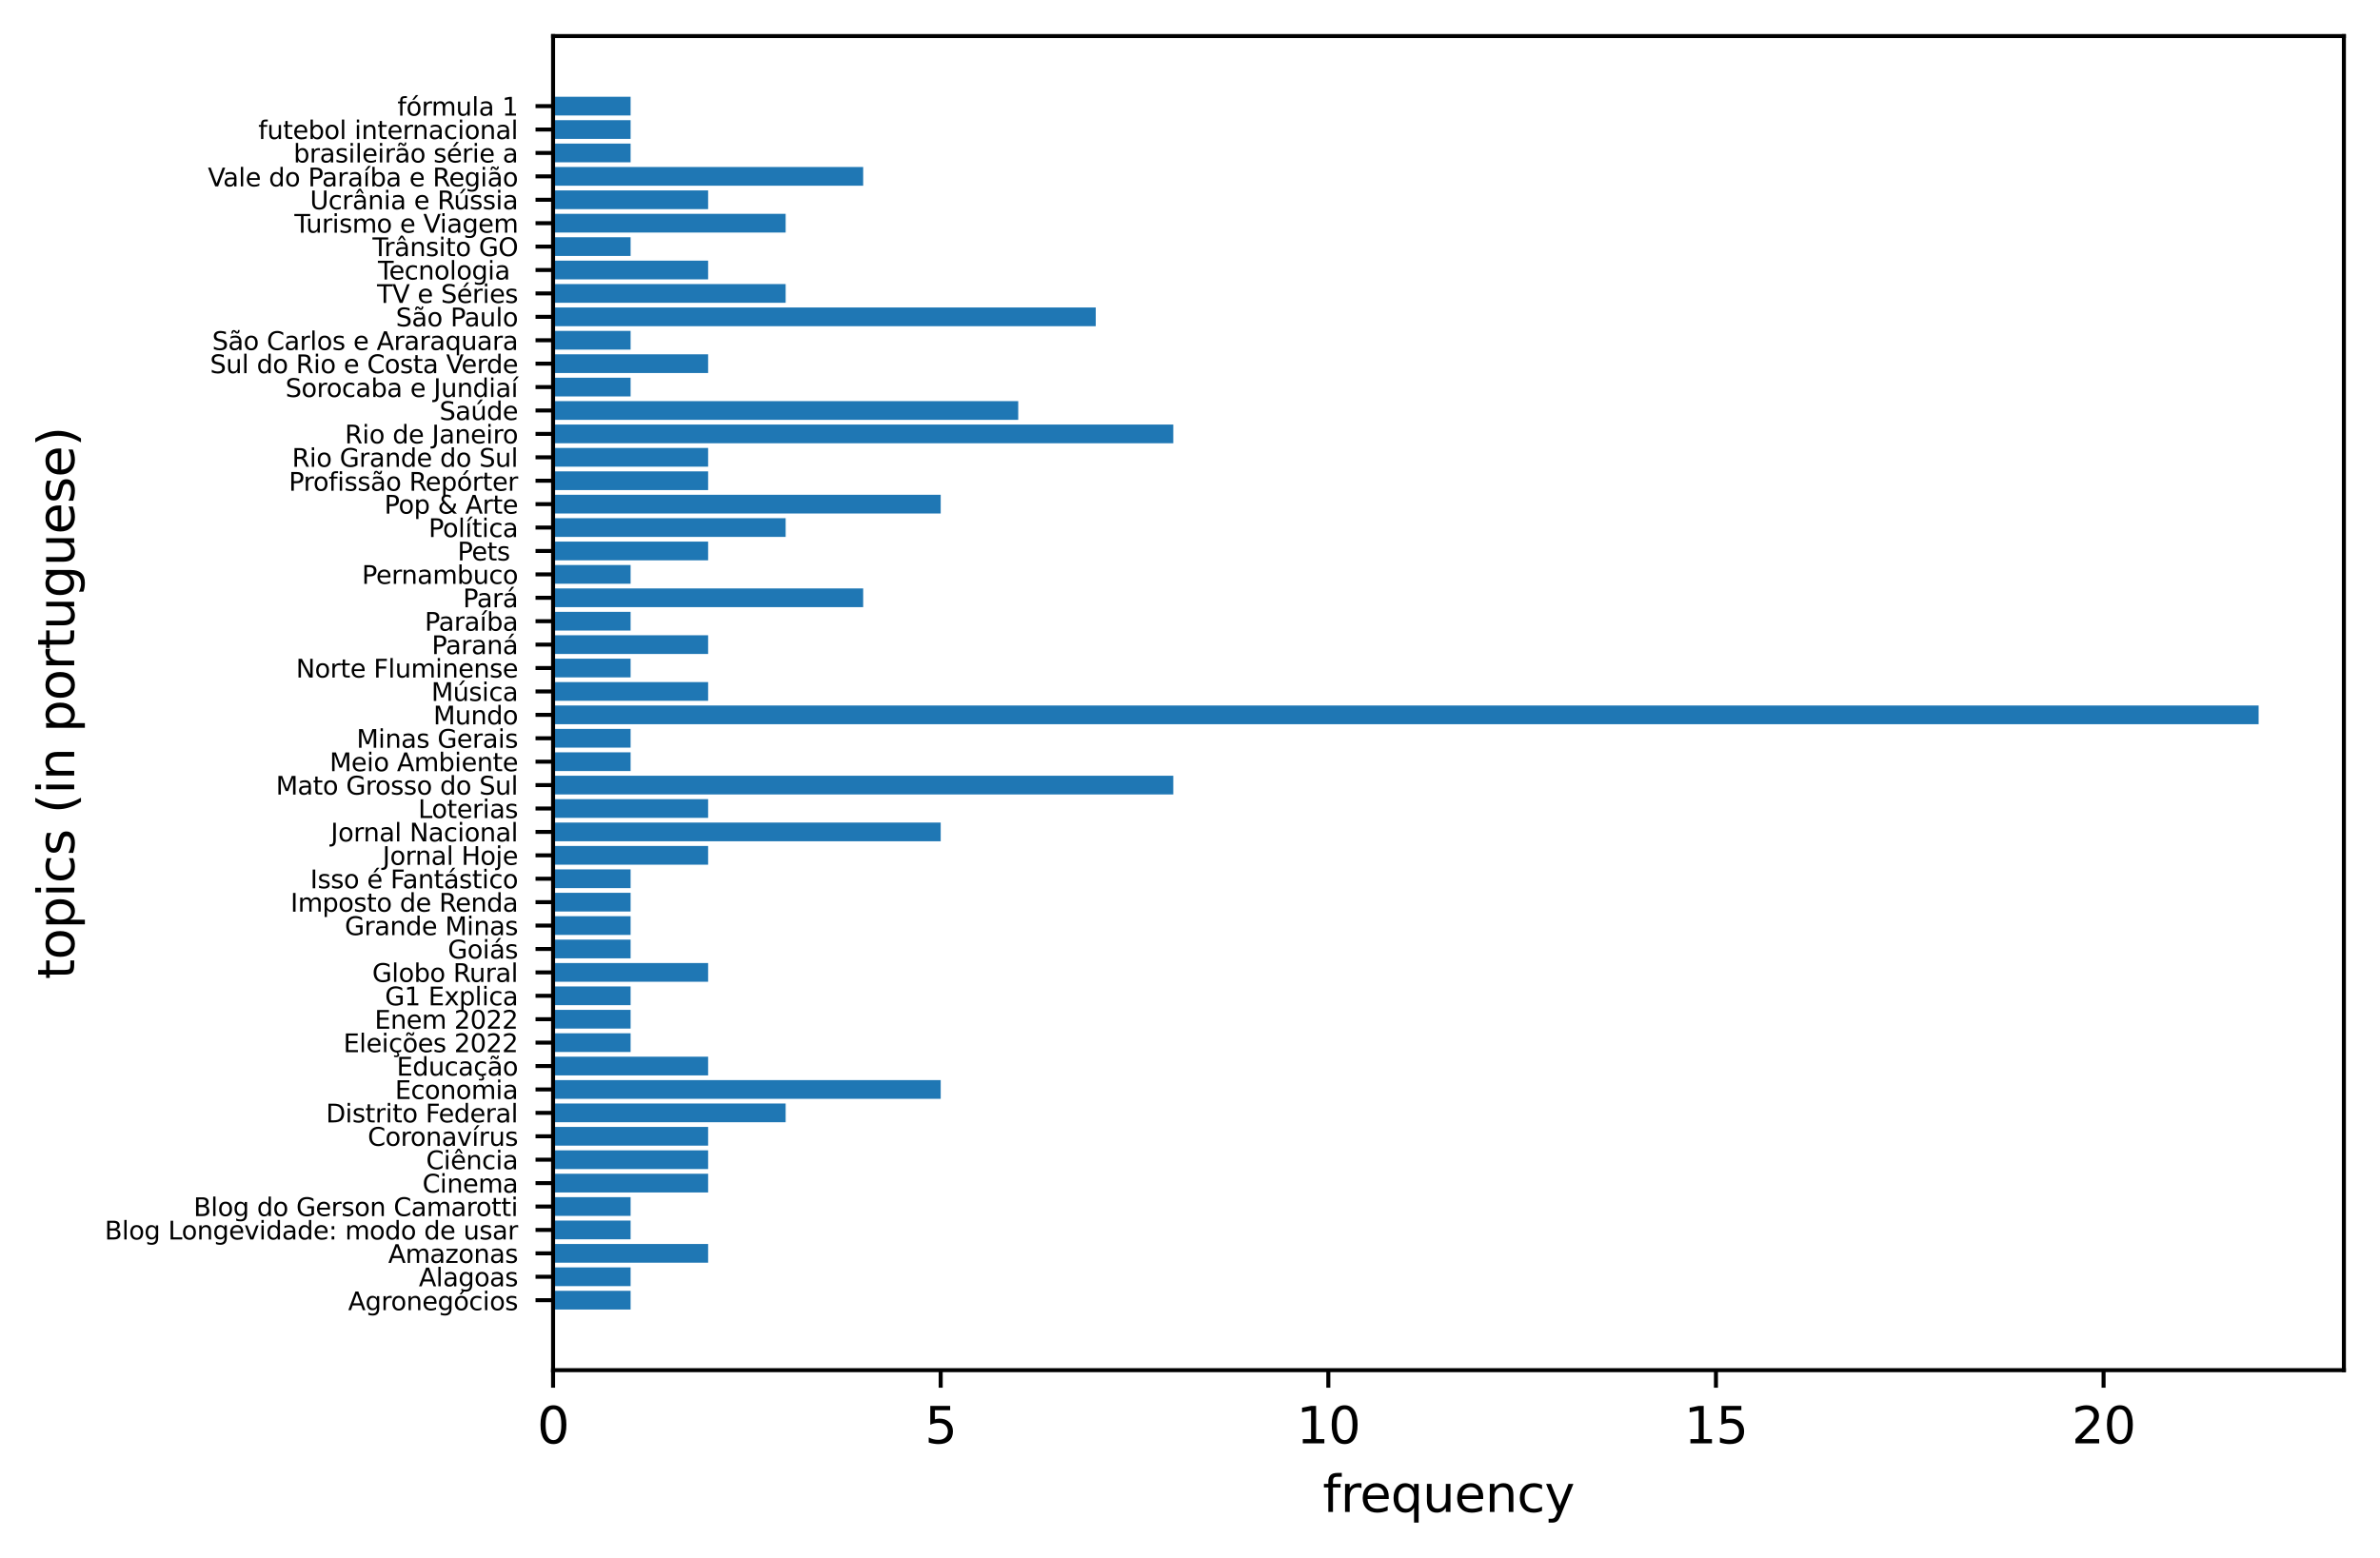 <?xml version="1.0" encoding="utf-8" standalone="no"?>
<!DOCTYPE svg PUBLIC "-//W3C//DTD SVG 1.1//EN"
  "http://www.w3.org/Graphics/SVG/1.1/DTD/svg11.dtd">
<svg xmlns:xlink="http://www.w3.org/1999/xlink" width="474.614pt" height="310.868pt" viewBox="0 0 474.614 310.868" xmlns="http://www.w3.org/2000/svg" version="1.1">
 <defs>
  <style type="text/css">*{stroke-linejoin: round; stroke-linecap: butt}</style>
 </defs>
 <g id="figure_1">
  <g id="patch_1">
   <path d="M 0 310.868 
L 474.614 310.868 
L 474.614 0 
L 0 0 
z
" style="fill: #ffffff"/>
  </g>
  <g id="axes_1">
   <g id="patch_2">
    <path d="M 110.294 273.312 
L 467.414 273.312 
L 467.414 7.2 
L 110.294 7.2 
z
" style="fill: #ffffff"/>
   </g>
   <g id="patch_3">
    <path d="M 110.294 261.216 
L 125.753 261.216 
L 125.753 257.48 
L 110.294 257.48 
z
" clip-path="url(#p35b29094ad)" style="fill: #1f77b4"/>
   </g>
   <g id="patch_4">
    <path d="M 110.294 256.546 
L 125.753 256.546 
L 125.753 252.81 
L 110.294 252.81 
z
" clip-path="url(#p35b29094ad)" style="fill: #1f77b4"/>
   </g>
   <g id="patch_5">
    <path d="M 110.294 251.875 
L 141.213 251.875 
L 141.213 248.139 
L 110.294 248.139 
z
" clip-path="url(#p35b29094ad)" style="fill: #1f77b4"/>
   </g>
   <g id="patch_6">
    <path d="M 110.294 247.205 
L 125.753 247.205 
L 125.753 243.469 
L 110.294 243.469 
z
" clip-path="url(#p35b29094ad)" style="fill: #1f77b4"/>
   </g>
   <g id="patch_7">
    <path d="M 110.294 242.535 
L 125.753 242.535 
L 125.753 238.799 
L 110.294 238.799 
z
" clip-path="url(#p35b29094ad)" style="fill: #1f77b4"/>
   </g>
   <g id="patch_8">
    <path d="M 110.294 237.865 
L 141.213 237.865 
L 141.213 234.128 
L 110.294 234.128 
z
" clip-path="url(#p35b29094ad)" style="fill: #1f77b4"/>
   </g>
   <g id="patch_9">
    <path d="M 110.294 233.194 
L 141.213 233.194 
L 141.213 229.458 
L 110.294 229.458 
z
" clip-path="url(#p35b29094ad)" style="fill: #1f77b4"/>
   </g>
   <g id="patch_10">
    <path d="M 110.294 228.524 
L 141.213 228.524 
L 141.213 224.788 
L 110.294 224.788 
z
" clip-path="url(#p35b29094ad)" style="fill: #1f77b4"/>
   </g>
   <g id="patch_11">
    <path d="M 110.294 223.854 
L 156.673 223.854 
L 156.673 220.118 
L 110.294 220.118 
z
" clip-path="url(#p35b29094ad)" style="fill: #1f77b4"/>
   </g>
   <g id="patch_12">
    <path d="M 110.294 219.184 
L 187.592 219.184 
L 187.592 215.447 
L 110.294 215.447 
z
" clip-path="url(#p35b29094ad)" style="fill: #1f77b4"/>
   </g>
   <g id="patch_13">
    <path d="M 110.294 214.513 
L 141.213 214.513 
L 141.213 210.777 
L 110.294 210.777 
z
" clip-path="url(#p35b29094ad)" style="fill: #1f77b4"/>
   </g>
   <g id="patch_14">
    <path d="M 110.294 209.843 
L 125.753 209.843 
L 125.753 206.107 
L 110.294 206.107 
z
" clip-path="url(#p35b29094ad)" style="fill: #1f77b4"/>
   </g>
   <g id="patch_15">
    <path d="M 110.294 205.173 
L 125.753 205.173 
L 125.753 201.437 
L 110.294 201.437 
z
" clip-path="url(#p35b29094ad)" style="fill: #1f77b4"/>
   </g>
   <g id="patch_16">
    <path d="M 110.294 200.502 
L 125.753 200.502 
L 125.753 196.766 
L 110.294 196.766 
z
" clip-path="url(#p35b29094ad)" style="fill: #1f77b4"/>
   </g>
   <g id="patch_17">
    <path d="M 110.294 195.832 
L 141.213 195.832 
L 141.213 192.096 
L 110.294 192.096 
z
" clip-path="url(#p35b29094ad)" style="fill: #1f77b4"/>
   </g>
   <g id="patch_18">
    <path d="M 110.294 191.162 
L 125.753 191.162 
L 125.753 187.426 
L 110.294 187.426 
z
" clip-path="url(#p35b29094ad)" style="fill: #1f77b4"/>
   </g>
   <g id="patch_19">
    <path d="M 110.294 186.492 
L 125.753 186.492 
L 125.753 182.755 
L 110.294 182.755 
z
" clip-path="url(#p35b29094ad)" style="fill: #1f77b4"/>
   </g>
   <g id="patch_20">
    <path d="M 110.294 181.821 
L 125.753 181.821 
L 125.753 178.085 
L 110.294 178.085 
z
" clip-path="url(#p35b29094ad)" style="fill: #1f77b4"/>
   </g>
   <g id="patch_21">
    <path d="M 110.294 177.151 
L 125.753 177.151 
L 125.753 173.415 
L 110.294 173.415 
z
" clip-path="url(#p35b29094ad)" style="fill: #1f77b4"/>
   </g>
   <g id="patch_22">
    <path d="M 110.294 172.481 
L 141.213 172.481 
L 141.213 168.745 
L 110.294 168.745 
z
" clip-path="url(#p35b29094ad)" style="fill: #1f77b4"/>
   </g>
   <g id="patch_23">
    <path d="M 110.294 167.811 
L 187.592 167.811 
L 187.592 164.074 
L 110.294 164.074 
z
" clip-path="url(#p35b29094ad)" style="fill: #1f77b4"/>
   </g>
   <g id="patch_24">
    <path d="M 110.294 163.14 
L 141.213 163.14 
L 141.213 159.404 
L 110.294 159.404 
z
" clip-path="url(#p35b29094ad)" style="fill: #1f77b4"/>
   </g>
   <g id="patch_25">
    <path d="M 110.294 158.47 
L 233.972 158.47 
L 233.972 154.734 
L 110.294 154.734 
z
" clip-path="url(#p35b29094ad)" style="fill: #1f77b4"/>
   </g>
   <g id="patch_26">
    <path d="M 110.294 153.8 
L 125.753 153.8 
L 125.753 150.064 
L 110.294 150.064 
z
" clip-path="url(#p35b29094ad)" style="fill: #1f77b4"/>
   </g>
   <g id="patch_27">
    <path d="M 110.294 149.13 
L 125.753 149.13 
L 125.753 145.393 
L 110.294 145.393 
z
" clip-path="url(#p35b29094ad)" style="fill: #1f77b4"/>
   </g>
   <g id="patch_28">
    <path d="M 110.294 144.459 
L 450.408 144.459 
L 450.408 140.723 
L 110.294 140.723 
z
" clip-path="url(#p35b29094ad)" style="fill: #1f77b4"/>
   </g>
   <g id="patch_29">
    <path d="M 110.294 139.789 
L 141.213 139.789 
L 141.213 136.053 
L 110.294 136.053 
z
" clip-path="url(#p35b29094ad)" style="fill: #1f77b4"/>
   </g>
   <g id="patch_30">
    <path d="M 110.294 135.119 
L 125.753 135.119 
L 125.753 131.382 
L 110.294 131.382 
z
" clip-path="url(#p35b29094ad)" style="fill: #1f77b4"/>
   </g>
   <g id="patch_31">
    <path d="M 110.294 130.448 
L 141.213 130.448 
L 141.213 126.712 
L 110.294 126.712 
z
" clip-path="url(#p35b29094ad)" style="fill: #1f77b4"/>
   </g>
   <g id="patch_32">
    <path d="M 110.294 125.778 
L 125.753 125.778 
L 125.753 122.042 
L 110.294 122.042 
z
" clip-path="url(#p35b29094ad)" style="fill: #1f77b4"/>
   </g>
   <g id="patch_33">
    <path d="M 110.294 121.108 
L 172.133 121.108 
L 172.133 117.372 
L 110.294 117.372 
z
" clip-path="url(#p35b29094ad)" style="fill: #1f77b4"/>
   </g>
   <g id="patch_34">
    <path d="M 110.294 116.438 
L 125.753 116.438 
L 125.753 112.701 
L 110.294 112.701 
z
" clip-path="url(#p35b29094ad)" style="fill: #1f77b4"/>
   </g>
   <g id="patch_35">
    <path d="M 110.294 111.767 
L 141.213 111.767 
L 141.213 108.031 
L 110.294 108.031 
z
" clip-path="url(#p35b29094ad)" style="fill: #1f77b4"/>
   </g>
   <g id="patch_36">
    <path d="M 110.294 107.097 
L 156.673 107.097 
L 156.673 103.361 
L 110.294 103.361 
z
" clip-path="url(#p35b29094ad)" style="fill: #1f77b4"/>
   </g>
   <g id="patch_37">
    <path d="M 110.294 102.427 
L 187.592 102.427 
L 187.592 98.691 
L 110.294 98.691 
z
" clip-path="url(#p35b29094ad)" style="fill: #1f77b4"/>
   </g>
   <g id="patch_38">
    <path d="M 110.294 97.757 
L 141.213 97.757 
L 141.213 94.02 
L 110.294 94.02 
z
" clip-path="url(#p35b29094ad)" style="fill: #1f77b4"/>
   </g>
   <g id="patch_39">
    <path d="M 110.294 93.086 
L 141.213 93.086 
L 141.213 89.35 
L 110.294 89.35 
z
" clip-path="url(#p35b29094ad)" style="fill: #1f77b4"/>
   </g>
   <g id="patch_40">
    <path d="M 110.294 88.416 
L 233.972 88.416 
L 233.972 84.68 
L 110.294 84.68 
z
" clip-path="url(#p35b29094ad)" style="fill: #1f77b4"/>
   </g>
   <g id="patch_41">
    <path d="M 110.294 83.746 
L 203.052 83.746 
L 203.052 80.01 
L 110.294 80.01 
z
" clip-path="url(#p35b29094ad)" style="fill: #1f77b4"/>
   </g>
   <g id="patch_42">
    <path d="M 110.294 79.075 
L 125.753 79.075 
L 125.753 75.339 
L 110.294 75.339 
z
" clip-path="url(#p35b29094ad)" style="fill: #1f77b4"/>
   </g>
   <g id="patch_43">
    <path d="M 110.294 74.405 
L 141.213 74.405 
L 141.213 70.669 
L 110.294 70.669 
z
" clip-path="url(#p35b29094ad)" style="fill: #1f77b4"/>
   </g>
   <g id="patch_44">
    <path d="M 110.294 69.735 
L 125.753 69.735 
L 125.753 65.999 
L 110.294 65.999 
z
" clip-path="url(#p35b29094ad)" style="fill: #1f77b4"/>
   </g>
   <g id="patch_45">
    <path d="M 110.294 65.065 
L 218.512 65.065 
L 218.512 61.328 
L 110.294 61.328 
z
" clip-path="url(#p35b29094ad)" style="fill: #1f77b4"/>
   </g>
   <g id="patch_46">
    <path d="M 110.294 60.394 
L 156.673 60.394 
L 156.673 56.658 
L 110.294 56.658 
z
" clip-path="url(#p35b29094ad)" style="fill: #1f77b4"/>
   </g>
   <g id="patch_47">
    <path d="M 110.294 55.724 
L 141.213 55.724 
L 141.213 51.988 
L 110.294 51.988 
z
" clip-path="url(#p35b29094ad)" style="fill: #1f77b4"/>
   </g>
   <g id="patch_48">
    <path d="M 110.294 51.054 
L 125.753 51.054 
L 125.753 47.318 
L 110.294 47.318 
z
" clip-path="url(#p35b29094ad)" style="fill: #1f77b4"/>
   </g>
   <g id="patch_49">
    <path d="M 110.294 46.384 
L 156.673 46.384 
L 156.673 42.647 
L 110.294 42.647 
z
" clip-path="url(#p35b29094ad)" style="fill: #1f77b4"/>
   </g>
   <g id="patch_50">
    <path d="M 110.294 41.713 
L 141.213 41.713 
L 141.213 37.977 
L 110.294 37.977 
z
" clip-path="url(#p35b29094ad)" style="fill: #1f77b4"/>
   </g>
   <g id="patch_51">
    <path d="M 110.294 37.043 
L 172.133 37.043 
L 172.133 33.307 
L 110.294 33.307 
z
" clip-path="url(#p35b29094ad)" style="fill: #1f77b4"/>
   </g>
   <g id="patch_52">
    <path d="M 110.294 32.373 
L 125.753 32.373 
L 125.753 28.637 
L 110.294 28.637 
z
" clip-path="url(#p35b29094ad)" style="fill: #1f77b4"/>
   </g>
   <g id="patch_53">
    <path d="M 110.294 27.702 
L 125.753 27.702 
L 125.753 23.966 
L 110.294 23.966 
z
" clip-path="url(#p35b29094ad)" style="fill: #1f77b4"/>
   </g>
   <g id="patch_54">
    <path d="M 110.294 23.032 
L 125.753 23.032 
L 125.753 19.296 
L 110.294 19.296 
z
" clip-path="url(#p35b29094ad)" style="fill: #1f77b4"/>
   </g>
   <g id="matplotlib.axis_1">
    <g id="xtick_1">
     <g id="line2d_1">
      <defs>
       <path id="md028be7648" d="M 0 0 
L 0 3.5 
" style="stroke: #000000; stroke-width: 0.8"/>
      </defs>
      <g>
       <use xlink:href="#md028be7648" x="110.294" y="273.312" style="stroke: #000000; stroke-width: 0.8"/>
      </g>
     </g>
     <g id="text_1">
      <!-- 0 -->
      <g transform="translate(107.112 287.91)scale(0.1 -0.1)">
       <defs>
        <path id="DejaVuSans-30" d="M 2034 4250 
Q 1547 4250 1301 3770 
Q 1056 3291 1056 2328 
Q 1056 1369 1301 889 
Q 1547 409 2034 409 
Q 2525 409 2770 889 
Q 3016 1369 3016 2328 
Q 3016 3291 2770 3770 
Q 2525 4250 2034 4250 
z
M 2034 4750 
Q 2819 4750 3233 4129 
Q 3647 3509 3647 2328 
Q 3647 1150 3233 529 
Q 2819 -91 2034 -91 
Q 1250 -91 836 529 
Q 422 1150 422 2328 
Q 422 3509 836 4129 
Q 1250 4750 2034 4750 
z
" transform="scale(0.016)"/>
       </defs>
       <use xlink:href="#DejaVuSans-30"/>
      </g>
     </g>
    </g>
    <g id="xtick_2">
     <g id="line2d_2">
      <g>
       <use xlink:href="#md028be7648" x="187.592" y="273.312" style="stroke: #000000; stroke-width: 0.8"/>
      </g>
     </g>
     <g id="text_2">
      <!-- 5 -->
      <g transform="translate(184.411 287.91)scale(0.1 -0.1)">
       <defs>
        <path id="DejaVuSans-35" d="M 691 4666 
L 3169 4666 
L 3169 4134 
L 1269 4134 
L 1269 2991 
Q 1406 3038 1543 3061 
Q 1681 3084 1819 3084 
Q 2600 3084 3056 2656 
Q 3513 2228 3513 1497 
Q 3513 744 3044 326 
Q 2575 -91 1722 -91 
Q 1428 -91 1123 -41 
Q 819 9 494 109 
L 494 744 
Q 775 591 1075 516 
Q 1375 441 1709 441 
Q 2250 441 2565 725 
Q 2881 1009 2881 1497 
Q 2881 1984 2565 2268 
Q 2250 2553 1709 2553 
Q 1456 2553 1204 2497 
Q 953 2441 691 2322 
L 691 4666 
z
" transform="scale(0.016)"/>
       </defs>
       <use xlink:href="#DejaVuSans-35"/>
      </g>
     </g>
    </g>
    <g id="xtick_3">
     <g id="line2d_3">
      <g>
       <use xlink:href="#md028be7648" x="264.891" y="273.312" style="stroke: #000000; stroke-width: 0.8"/>
      </g>
     </g>
     <g id="text_3">
      <!-- 10 -->
      <g transform="translate(258.529 287.91)scale(0.1 -0.1)">
       <defs>
        <path id="DejaVuSans-31" d="M 794 531 
L 1825 531 
L 1825 4091 
L 703 3866 
L 703 4441 
L 1819 4666 
L 2450 4666 
L 2450 531 
L 3481 531 
L 3481 0 
L 794 0 
L 794 531 
z
" transform="scale(0.016)"/>
       </defs>
       <use xlink:href="#DejaVuSans-31"/>
       <use xlink:href="#DejaVuSans-30" x="63.623"/>
      </g>
     </g>
    </g>
    <g id="xtick_4">
     <g id="line2d_4">
      <g>
       <use xlink:href="#md028be7648" x="342.19" y="273.312" style="stroke: #000000; stroke-width: 0.8"/>
      </g>
     </g>
     <g id="text_4">
      <!-- 15 -->
      <g transform="translate(335.827 287.91)scale(0.1 -0.1)">
       <use xlink:href="#DejaVuSans-31"/>
       <use xlink:href="#DejaVuSans-35" x="63.623"/>
      </g>
     </g>
    </g>
    <g id="xtick_5">
     <g id="line2d_5">
      <g>
       <use xlink:href="#md028be7648" x="419.489" y="273.312" style="stroke: #000000; stroke-width: 0.8"/>
      </g>
     </g>
     <g id="text_5">
      <!-- 20 -->
      <g transform="translate(413.126 287.91)scale(0.1 -0.1)">
       <defs>
        <path id="DejaVuSans-32" d="M 1228 531 
L 3431 531 
L 3431 0 
L 469 0 
L 469 531 
Q 828 903 1448 1529 
Q 2069 2156 2228 2338 
Q 2531 2678 2651 2914 
Q 2772 3150 2772 3378 
Q 2772 3750 2511 3984 
Q 2250 4219 1831 4219 
Q 1534 4219 1204 4116 
Q 875 4013 500 3803 
L 500 4441 
Q 881 4594 1212 4672 
Q 1544 4750 1819 4750 
Q 2544 4750 2975 4387 
Q 3406 4025 3406 3419 
Q 3406 3131 3298 2873 
Q 3191 2616 2906 2266 
Q 2828 2175 2409 1742 
Q 1991 1309 1228 531 
z
" transform="scale(0.016)"/>
       </defs>
       <use xlink:href="#DejaVuSans-32"/>
       <use xlink:href="#DejaVuSans-30" x="63.623"/>
      </g>
     </g>
    </g>
    <g id="text_6">
     <!-- frequency -->
     <g transform="translate(263.777 301.589)scale(0.1 -0.1)">
      <defs>
       <path id="DejaVuSans-66" d="M 2375 4863 
L 2375 4384 
L 1825 4384 
Q 1516 4384 1395 4259 
Q 1275 4134 1275 3809 
L 1275 3500 
L 2222 3500 
L 2222 3053 
L 1275 3053 
L 1275 0 
L 697 0 
L 697 3053 
L 147 3053 
L 147 3500 
L 697 3500 
L 697 3744 
Q 697 4328 969 4595 
Q 1241 4863 1831 4863 
L 2375 4863 
z
" transform="scale(0.016)"/>
       <path id="DejaVuSans-72" d="M 2631 2963 
Q 2534 3019 2420 3045 
Q 2306 3072 2169 3072 
Q 1681 3072 1420 2755 
Q 1159 2438 1159 1844 
L 1159 0 
L 581 0 
L 581 3500 
L 1159 3500 
L 1159 2956 
Q 1341 3275 1631 3429 
Q 1922 3584 2338 3584 
Q 2397 3584 2469 3576 
Q 2541 3569 2628 3553 
L 2631 2963 
z
" transform="scale(0.016)"/>
       <path id="DejaVuSans-65" d="M 3597 1894 
L 3597 1613 
L 953 1613 
Q 991 1019 1311 708 
Q 1631 397 2203 397 
Q 2534 397 2845 478 
Q 3156 559 3463 722 
L 3463 178 
Q 3153 47 2828 -22 
Q 2503 -91 2169 -91 
Q 1331 -91 842 396 
Q 353 884 353 1716 
Q 353 2575 817 3079 
Q 1281 3584 2069 3584 
Q 2775 3584 3186 3129 
Q 3597 2675 3597 1894 
z
M 3022 2063 
Q 3016 2534 2758 2815 
Q 2500 3097 2075 3097 
Q 1594 3097 1305 2825 
Q 1016 2553 972 2059 
L 3022 2063 
z
" transform="scale(0.016)"/>
       <path id="DejaVuSans-71" d="M 947 1747 
Q 947 1113 1208 752 
Q 1469 391 1925 391 
Q 2381 391 2643 752 
Q 2906 1113 2906 1747 
Q 2906 2381 2643 2742 
Q 2381 3103 1925 3103 
Q 1469 3103 1208 2742 
Q 947 2381 947 1747 
z
M 2906 525 
Q 2725 213 2448 61 
Q 2172 -91 1784 -91 
Q 1150 -91 751 415 
Q 353 922 353 1747 
Q 353 2572 751 3078 
Q 1150 3584 1784 3584 
Q 2172 3584 2448 3432 
Q 2725 3281 2906 2969 
L 2906 3500 
L 3481 3500 
L 3481 -1331 
L 2906 -1331 
L 2906 525 
z
" transform="scale(0.016)"/>
       <path id="DejaVuSans-75" d="M 544 1381 
L 544 3500 
L 1119 3500 
L 1119 1403 
Q 1119 906 1312 657 
Q 1506 409 1894 409 
Q 2359 409 2629 706 
Q 2900 1003 2900 1516 
L 2900 3500 
L 3475 3500 
L 3475 0 
L 2900 0 
L 2900 538 
Q 2691 219 2414 64 
Q 2138 -91 1772 -91 
Q 1169 -91 856 284 
Q 544 659 544 1381 
z
M 1991 3584 
L 1991 3584 
z
" transform="scale(0.016)"/>
       <path id="DejaVuSans-6e" d="M 3513 2113 
L 3513 0 
L 2938 0 
L 2938 2094 
Q 2938 2591 2744 2837 
Q 2550 3084 2163 3084 
Q 1697 3084 1428 2787 
Q 1159 2491 1159 1978 
L 1159 0 
L 581 0 
L 581 3500 
L 1159 3500 
L 1159 2956 
Q 1366 3272 1645 3428 
Q 1925 3584 2291 3584 
Q 2894 3584 3203 3211 
Q 3513 2838 3513 2113 
z
" transform="scale(0.016)"/>
       <path id="DejaVuSans-63" d="M 3122 3366 
L 3122 2828 
Q 2878 2963 2633 3030 
Q 2388 3097 2138 3097 
Q 1578 3097 1268 2742 
Q 959 2388 959 1747 
Q 959 1106 1268 751 
Q 1578 397 2138 397 
Q 2388 397 2633 464 
Q 2878 531 3122 666 
L 3122 134 
Q 2881 22 2623 -34 
Q 2366 -91 2075 -91 
Q 1284 -91 818 406 
Q 353 903 353 1747 
Q 353 2603 823 3093 
Q 1294 3584 2113 3584 
Q 2378 3584 2631 3529 
Q 2884 3475 3122 3366 
z
" transform="scale(0.016)"/>
       <path id="DejaVuSans-79" d="M 2059 -325 
Q 1816 -950 1584 -1140 
Q 1353 -1331 966 -1331 
L 506 -1331 
L 506 -850 
L 844 -850 
Q 1081 -850 1212 -737 
Q 1344 -625 1503 -206 
L 1606 56 
L 191 3500 
L 800 3500 
L 1894 763 
L 2988 3500 
L 3597 3500 
L 2059 -325 
z
" transform="scale(0.016)"/>
      </defs>
      <use xlink:href="#DejaVuSans-66"/>
      <use xlink:href="#DejaVuSans-72" x="35.205"/>
      <use xlink:href="#DejaVuSans-65" x="74.068"/>
      <use xlink:href="#DejaVuSans-71" x="135.592"/>
      <use xlink:href="#DejaVuSans-75" x="199.068"/>
      <use xlink:href="#DejaVuSans-65" x="262.447"/>
      <use xlink:href="#DejaVuSans-6e" x="323.971"/>
      <use xlink:href="#DejaVuSans-63" x="387.35"/>
      <use xlink:href="#DejaVuSans-79" x="442.33"/>
     </g>
    </g>
   </g>
   <g id="matplotlib.axis_2">
    <g id="ytick_1">
     <g id="line2d_6">
      <defs>
       <path id="ma3745ece5c" d="M 0 0 
L -3.5 0 
" style="stroke: #000000; stroke-width: 0.8"/>
      </defs>
      <g>
       <use xlink:href="#ma3745ece5c" x="110.294" y="259.348" style="stroke: #000000; stroke-width: 0.8"/>
      </g>
     </g>
     <g id="text_7">
      <!-- Agronegócios -->
      <g transform="translate(69.416 261.348)scale(0.05 -0.05)">
       <defs>
        <path id="DejaVuSans-41" d="M 2188 4044 
L 1331 1722 
L 3047 1722 
L 2188 4044 
z
M 1831 4666 
L 2547 4666 
L 4325 0 
L 3669 0 
L 3244 1197 
L 1141 1197 
L 716 0 
L 50 0 
L 1831 4666 
z
" transform="scale(0.016)"/>
        <path id="DejaVuSans-67" d="M 2906 1791 
Q 2906 2416 2648 2759 
Q 2391 3103 1925 3103 
Q 1463 3103 1205 2759 
Q 947 2416 947 1791 
Q 947 1169 1205 825 
Q 1463 481 1925 481 
Q 2391 481 2648 825 
Q 2906 1169 2906 1791 
z
M 3481 434 
Q 3481 -459 3084 -895 
Q 2688 -1331 1869 -1331 
Q 1566 -1331 1297 -1286 
Q 1028 -1241 775 -1147 
L 775 -588 
Q 1028 -725 1275 -790 
Q 1522 -856 1778 -856 
Q 2344 -856 2625 -561 
Q 2906 -266 2906 331 
L 2906 616 
Q 2728 306 2450 153 
Q 2172 0 1784 0 
Q 1141 0 747 490 
Q 353 981 353 1791 
Q 353 2603 747 3093 
Q 1141 3584 1784 3584 
Q 2172 3584 2450 3431 
Q 2728 3278 2906 2969 
L 2906 3500 
L 3481 3500 
L 3481 434 
z
" transform="scale(0.016)"/>
        <path id="DejaVuSans-6f" d="M 1959 3097 
Q 1497 3097 1228 2736 
Q 959 2375 959 1747 
Q 959 1119 1226 758 
Q 1494 397 1959 397 
Q 2419 397 2687 759 
Q 2956 1122 2956 1747 
Q 2956 2369 2687 2733 
Q 2419 3097 1959 3097 
z
M 1959 3584 
Q 2709 3584 3137 3096 
Q 3566 2609 3566 1747 
Q 3566 888 3137 398 
Q 2709 -91 1959 -91 
Q 1206 -91 779 398 
Q 353 888 353 1747 
Q 353 2609 779 3096 
Q 1206 3584 1959 3584 
z
" transform="scale(0.016)"/>
        <path id="DejaVuSans-f3" d="M 1959 3097 
Q 1497 3097 1228 2736 
Q 959 2375 959 1747 
Q 959 1119 1226 758 
Q 1494 397 1959 397 
Q 2419 397 2687 759 
Q 2956 1122 2956 1747 
Q 2956 2369 2687 2733 
Q 2419 3097 1959 3097 
z
M 1959 3584 
Q 2709 3584 3137 3096 
Q 3566 2609 3566 1747 
Q 3566 888 3137 398 
Q 2709 -91 1959 -91 
Q 1206 -91 779 398 
Q 353 888 353 1747 
Q 353 2609 779 3096 
Q 1206 3584 1959 3584 
z
M 2394 5119 
L 3016 5119 
L 1998 3944 
L 1519 3944 
L 2394 5119 
z
" transform="scale(0.016)"/>
        <path id="DejaVuSans-69" d="M 603 3500 
L 1178 3500 
L 1178 0 
L 603 0 
L 603 3500 
z
M 603 4863 
L 1178 4863 
L 1178 4134 
L 603 4134 
L 603 4863 
z
" transform="scale(0.016)"/>
        <path id="DejaVuSans-73" d="M 2834 3397 
L 2834 2853 
Q 2591 2978 2328 3040 
Q 2066 3103 1784 3103 
Q 1356 3103 1142 2972 
Q 928 2841 928 2578 
Q 928 2378 1081 2264 
Q 1234 2150 1697 2047 
L 1894 2003 
Q 2506 1872 2764 1633 
Q 3022 1394 3022 966 
Q 3022 478 2636 193 
Q 2250 -91 1575 -91 
Q 1294 -91 989 -36 
Q 684 19 347 128 
L 347 722 
Q 666 556 975 473 
Q 1284 391 1588 391 
Q 1994 391 2212 530 
Q 2431 669 2431 922 
Q 2431 1156 2273 1281 
Q 2116 1406 1581 1522 
L 1381 1569 
Q 847 1681 609 1914 
Q 372 2147 372 2553 
Q 372 3047 722 3315 
Q 1072 3584 1716 3584 
Q 2034 3584 2315 3537 
Q 2597 3491 2834 3397 
z
" transform="scale(0.016)"/>
       </defs>
       <use xlink:href="#DejaVuSans-41"/>
       <use xlink:href="#DejaVuSans-67" x="68.408"/>
       <use xlink:href="#DejaVuSans-72" x="131.885"/>
       <use xlink:href="#DejaVuSans-6f" x="170.748"/>
       <use xlink:href="#DejaVuSans-6e" x="231.93"/>
       <use xlink:href="#DejaVuSans-65" x="295.309"/>
       <use xlink:href="#DejaVuSans-67" x="356.832"/>
       <use xlink:href="#DejaVuSans-f3" x="420.309"/>
       <use xlink:href="#DejaVuSans-63" x="481.49"/>
       <use xlink:href="#DejaVuSans-69" x="536.471"/>
       <use xlink:href="#DejaVuSans-6f" x="564.254"/>
       <use xlink:href="#DejaVuSans-73" x="625.436"/>
      </g>
     </g>
    </g>
    <g id="ytick_2">
     <g id="line2d_7">
      <g>
       <use xlink:href="#ma3745ece5c" x="110.294" y="254.678" style="stroke: #000000; stroke-width: 0.8"/>
      </g>
     </g>
     <g id="text_8">
      <!-- Alagoas -->
      <g transform="translate(83.518 256.577)scale(0.05 -0.05)">
       <defs>
        <path id="DejaVuSans-6c" d="M 603 4863 
L 1178 4863 
L 1178 0 
L 603 0 
L 603 4863 
z
" transform="scale(0.016)"/>
        <path id="DejaVuSans-61" d="M 2194 1759 
Q 1497 1759 1228 1600 
Q 959 1441 959 1056 
Q 959 750 1161 570 
Q 1363 391 1709 391 
Q 2188 391 2477 730 
Q 2766 1069 2766 1631 
L 2766 1759 
L 2194 1759 
z
M 3341 1997 
L 3341 0 
L 2766 0 
L 2766 531 
Q 2569 213 2275 61 
Q 1981 -91 1556 -91 
Q 1019 -91 701 211 
Q 384 513 384 1019 
Q 384 1609 779 1909 
Q 1175 2209 1959 2209 
L 2766 2209 
L 2766 2266 
Q 2766 2663 2505 2880 
Q 2244 3097 1772 3097 
Q 1472 3097 1187 3025 
Q 903 2953 641 2809 
L 641 3341 
Q 956 3463 1253 3523 
Q 1550 3584 1831 3584 
Q 2591 3584 2966 3190 
Q 3341 2797 3341 1997 
z
" transform="scale(0.016)"/>
       </defs>
       <use xlink:href="#DejaVuSans-41"/>
       <use xlink:href="#DejaVuSans-6c" x="68.408"/>
       <use xlink:href="#DejaVuSans-61" x="96.191"/>
       <use xlink:href="#DejaVuSans-67" x="157.471"/>
       <use xlink:href="#DejaVuSans-6f" x="220.947"/>
       <use xlink:href="#DejaVuSans-61" x="282.129"/>
       <use xlink:href="#DejaVuSans-73" x="343.408"/>
      </g>
     </g>
    </g>
    <g id="ytick_3">
     <g id="line2d_8">
      <g>
       <use xlink:href="#ma3745ece5c" x="110.294" y="250.007" style="stroke: #000000; stroke-width: 0.8"/>
      </g>
     </g>
     <g id="text_9">
      <!-- Amazonas -->
      <g transform="translate(77.418 251.907)scale(0.05 -0.05)">
       <defs>
        <path id="DejaVuSans-6d" d="M 3328 2828 
Q 3544 3216 3844 3400 
Q 4144 3584 4550 3584 
Q 5097 3584 5394 3201 
Q 5691 2819 5691 2113 
L 5691 0 
L 5113 0 
L 5113 2094 
Q 5113 2597 4934 2840 
Q 4756 3084 4391 3084 
Q 3944 3084 3684 2787 
Q 3425 2491 3425 1978 
L 3425 0 
L 2847 0 
L 2847 2094 
Q 2847 2600 2669 2842 
Q 2491 3084 2119 3084 
Q 1678 3084 1418 2786 
Q 1159 2488 1159 1978 
L 1159 0 
L 581 0 
L 581 3500 
L 1159 3500 
L 1159 2956 
Q 1356 3278 1631 3431 
Q 1906 3584 2284 3584 
Q 2666 3584 2933 3390 
Q 3200 3197 3328 2828 
z
" transform="scale(0.016)"/>
        <path id="DejaVuSans-7a" d="M 353 3500 
L 3084 3500 
L 3084 2975 
L 922 459 
L 3084 459 
L 3084 0 
L 275 0 
L 275 525 
L 2438 3041 
L 353 3041 
L 353 3500 
z
" transform="scale(0.016)"/>
       </defs>
       <use xlink:href="#DejaVuSans-41"/>
       <use xlink:href="#DejaVuSans-6d" x="68.408"/>
       <use xlink:href="#DejaVuSans-61" x="165.82"/>
       <use xlink:href="#DejaVuSans-7a" x="227.1"/>
       <use xlink:href="#DejaVuSans-6f" x="279.59"/>
       <use xlink:href="#DejaVuSans-6e" x="340.771"/>
       <use xlink:href="#DejaVuSans-61" x="404.15"/>
       <use xlink:href="#DejaVuSans-73" x="465.43"/>
      </g>
     </g>
    </g>
    <g id="ytick_4">
     <g id="line2d_9">
      <g>
       <use xlink:href="#ma3745ece5c" x="110.294" y="245.337" style="stroke: #000000; stroke-width: 0.8"/>
      </g>
     </g>
     <g id="text_10">
      <!-- Blog Longevidade: modo de usar -->
      <g transform="translate(20.878 247.237)scale(0.05 -0.05)">
       <defs>
        <path id="DejaVuSans-42" d="M 1259 2228 
L 1259 519 
L 2272 519 
Q 2781 519 3026 730 
Q 3272 941 3272 1375 
Q 3272 1813 3026 2020 
Q 2781 2228 2272 2228 
L 1259 2228 
z
M 1259 4147 
L 1259 2741 
L 2194 2741 
Q 2656 2741 2882 2914 
Q 3109 3088 3109 3444 
Q 3109 3797 2882 3972 
Q 2656 4147 2194 4147 
L 1259 4147 
z
M 628 4666 
L 2241 4666 
Q 2963 4666 3353 4366 
Q 3744 4066 3744 3513 
Q 3744 3084 3544 2831 
Q 3344 2578 2956 2516 
Q 3422 2416 3680 2098 
Q 3938 1781 3938 1306 
Q 3938 681 3513 340 
Q 3088 0 2303 0 
L 628 0 
L 628 4666 
z
" transform="scale(0.016)"/>
        <path id="DejaVuSans-20" transform="scale(0.016)"/>
        <path id="DejaVuSans-4c" d="M 628 4666 
L 1259 4666 
L 1259 531 
L 3531 531 
L 3531 0 
L 628 0 
L 628 4666 
z
" transform="scale(0.016)"/>
        <path id="DejaVuSans-76" d="M 191 3500 
L 800 3500 
L 1894 563 
L 2988 3500 
L 3597 3500 
L 2284 0 
L 1503 0 
L 191 3500 
z
" transform="scale(0.016)"/>
        <path id="DejaVuSans-64" d="M 2906 2969 
L 2906 4863 
L 3481 4863 
L 3481 0 
L 2906 0 
L 2906 525 
Q 2725 213 2448 61 
Q 2172 -91 1784 -91 
Q 1150 -91 751 415 
Q 353 922 353 1747 
Q 353 2572 751 3078 
Q 1150 3584 1784 3584 
Q 2172 3584 2448 3432 
Q 2725 3281 2906 2969 
z
M 947 1747 
Q 947 1113 1208 752 
Q 1469 391 1925 391 
Q 2381 391 2643 752 
Q 2906 1113 2906 1747 
Q 2906 2381 2643 2742 
Q 2381 3103 1925 3103 
Q 1469 3103 1208 2742 
Q 947 2381 947 1747 
z
" transform="scale(0.016)"/>
        <path id="DejaVuSans-3a" d="M 750 794 
L 1409 794 
L 1409 0 
L 750 0 
L 750 794 
z
M 750 3309 
L 1409 3309 
L 1409 2516 
L 750 2516 
L 750 3309 
z
" transform="scale(0.016)"/>
       </defs>
       <use xlink:href="#DejaVuSans-42"/>
       <use xlink:href="#DejaVuSans-6c" x="68.604"/>
       <use xlink:href="#DejaVuSans-6f" x="96.387"/>
       <use xlink:href="#DejaVuSans-67" x="157.568"/>
       <use xlink:href="#DejaVuSans-20" x="221.045"/>
       <use xlink:href="#DejaVuSans-4c" x="252.832"/>
       <use xlink:href="#DejaVuSans-6f" x="306.795"/>
       <use xlink:href="#DejaVuSans-6e" x="367.977"/>
       <use xlink:href="#DejaVuSans-67" x="431.355"/>
       <use xlink:href="#DejaVuSans-65" x="494.832"/>
       <use xlink:href="#DejaVuSans-76" x="556.355"/>
       <use xlink:href="#DejaVuSans-69" x="615.535"/>
       <use xlink:href="#DejaVuSans-64" x="643.318"/>
       <use xlink:href="#DejaVuSans-61" x="706.795"/>
       <use xlink:href="#DejaVuSans-64" x="768.074"/>
       <use xlink:href="#DejaVuSans-65" x="831.551"/>
       <use xlink:href="#DejaVuSans-3a" x="893.074"/>
       <use xlink:href="#DejaVuSans-20" x="926.766"/>
       <use xlink:href="#DejaVuSans-6d" x="958.553"/>
       <use xlink:href="#DejaVuSans-6f" x="1055.965"/>
       <use xlink:href="#DejaVuSans-64" x="1117.146"/>
       <use xlink:href="#DejaVuSans-6f" x="1180.623"/>
       <use xlink:href="#DejaVuSans-20" x="1241.805"/>
       <use xlink:href="#DejaVuSans-64" x="1273.592"/>
       <use xlink:href="#DejaVuSans-65" x="1337.068"/>
       <use xlink:href="#DejaVuSans-20" x="1398.592"/>
       <use xlink:href="#DejaVuSans-75" x="1430.379"/>
       <use xlink:href="#DejaVuSans-73" x="1493.758"/>
       <use xlink:href="#DejaVuSans-61" x="1545.857"/>
       <use xlink:href="#DejaVuSans-72" x="1607.137"/>
      </g>
     </g>
    </g>
    <g id="ytick_5">
     <g id="line2d_10">
      <g>
       <use xlink:href="#ma3745ece5c" x="110.294" y="240.667" style="stroke: #000000; stroke-width: 0.8"/>
      </g>
     </g>
     <g id="text_11">
      <!-- Blog do Gerson Camarotti -->
      <g transform="translate(38.599 242.566)scale(0.05 -0.05)">
       <defs>
        <path id="DejaVuSans-47" d="M 3809 666 
L 3809 1919 
L 2778 1919 
L 2778 2438 
L 4434 2438 
L 4434 434 
Q 4069 175 3628 42 
Q 3188 -91 2688 -91 
Q 1594 -91 976 548 
Q 359 1188 359 2328 
Q 359 3472 976 4111 
Q 1594 4750 2688 4750 
Q 3144 4750 3555 4637 
Q 3966 4525 4313 4306 
L 4313 3634 
Q 3963 3931 3569 4081 
Q 3175 4231 2741 4231 
Q 1884 4231 1454 3753 
Q 1025 3275 1025 2328 
Q 1025 1384 1454 906 
Q 1884 428 2741 428 
Q 3075 428 3337 486 
Q 3600 544 3809 666 
z
" transform="scale(0.016)"/>
        <path id="DejaVuSans-43" d="M 4122 4306 
L 4122 3641 
Q 3803 3938 3442 4084 
Q 3081 4231 2675 4231 
Q 1875 4231 1450 3742 
Q 1025 3253 1025 2328 
Q 1025 1406 1450 917 
Q 1875 428 2675 428 
Q 3081 428 3442 575 
Q 3803 722 4122 1019 
L 4122 359 
Q 3791 134 3420 21 
Q 3050 -91 2638 -91 
Q 1578 -91 968 557 
Q 359 1206 359 2328 
Q 359 3453 968 4101 
Q 1578 4750 2638 4750 
Q 3056 4750 3426 4639 
Q 3797 4528 4122 4306 
z
" transform="scale(0.016)"/>
        <path id="DejaVuSans-74" d="M 1172 4494 
L 1172 3500 
L 2356 3500 
L 2356 3053 
L 1172 3053 
L 1172 1153 
Q 1172 725 1289 603 
Q 1406 481 1766 481 
L 2356 481 
L 2356 0 
L 1766 0 
Q 1100 0 847 248 
Q 594 497 594 1153 
L 594 3053 
L 172 3053 
L 172 3500 
L 594 3500 
L 594 4494 
L 1172 4494 
z
" transform="scale(0.016)"/>
       </defs>
       <use xlink:href="#DejaVuSans-42"/>
       <use xlink:href="#DejaVuSans-6c" x="68.604"/>
       <use xlink:href="#DejaVuSans-6f" x="96.387"/>
       <use xlink:href="#DejaVuSans-67" x="157.568"/>
       <use xlink:href="#DejaVuSans-20" x="221.045"/>
       <use xlink:href="#DejaVuSans-64" x="252.832"/>
       <use xlink:href="#DejaVuSans-6f" x="316.309"/>
       <use xlink:href="#DejaVuSans-20" x="377.49"/>
       <use xlink:href="#DejaVuSans-47" x="409.277"/>
       <use xlink:href="#DejaVuSans-65" x="486.768"/>
       <use xlink:href="#DejaVuSans-72" x="548.291"/>
       <use xlink:href="#DejaVuSans-73" x="589.404"/>
       <use xlink:href="#DejaVuSans-6f" x="641.504"/>
       <use xlink:href="#DejaVuSans-6e" x="702.686"/>
       <use xlink:href="#DejaVuSans-20" x="766.064"/>
       <use xlink:href="#DejaVuSans-43" x="797.852"/>
       <use xlink:href="#DejaVuSans-61" x="867.676"/>
       <use xlink:href="#DejaVuSans-6d" x="928.955"/>
       <use xlink:href="#DejaVuSans-61" x="1026.367"/>
       <use xlink:href="#DejaVuSans-72" x="1087.646"/>
       <use xlink:href="#DejaVuSans-6f" x="1126.51"/>
       <use xlink:href="#DejaVuSans-74" x="1187.691"/>
       <use xlink:href="#DejaVuSans-74" x="1226.9"/>
       <use xlink:href="#DejaVuSans-69" x="1266.109"/>
      </g>
     </g>
    </g>
    <g id="ytick_6">
     <g id="line2d_11">
      <g>
       <use xlink:href="#ma3745ece5c" x="110.294" y="235.997" style="stroke: #000000; stroke-width: 0.8"/>
      </g>
     </g>
     <g id="text_12">
      <!-- Cinema -->
      <g transform="translate(84.234 237.896)scale(0.05 -0.05)">
       <use xlink:href="#DejaVuSans-43"/>
       <use xlink:href="#DejaVuSans-69" x="69.824"/>
       <use xlink:href="#DejaVuSans-6e" x="97.607"/>
       <use xlink:href="#DejaVuSans-65" x="160.986"/>
       <use xlink:href="#DejaVuSans-6d" x="222.51"/>
       <use xlink:href="#DejaVuSans-61" x="319.922"/>
      </g>
     </g>
    </g>
    <g id="ytick_7">
     <g id="line2d_12">
      <g>
       <use xlink:href="#ma3745ece5c" x="110.294" y="231.326" style="stroke: #000000; stroke-width: 0.8"/>
      </g>
     </g>
     <g id="text_13">
      <!-- Ciência -->
      <g transform="translate(84.966 233.226)scale(0.05 -0.05)">
       <defs>
        <path id="DejaVuSans-ea" d="M 3597 1894 
L 3597 1613 
L 953 1613 
Q 991 1019 1311 708 
Q 1631 397 2203 397 
Q 2534 397 2845 478 
Q 3156 559 3463 722 
L 3463 178 
Q 3153 47 2828 -22 
Q 2503 -91 2169 -91 
Q 1331 -91 842 396 
Q 353 884 353 1716 
Q 353 2575 817 3079 
Q 1281 3584 2069 3584 
Q 2775 3584 3186 3129 
Q 3597 2675 3597 1894 
z
M 3022 2063 
Q 3016 2534 2758 2815 
Q 2500 3097 2075 3097 
Q 1594 3097 1305 2825 
Q 1016 2553 972 2059 
L 3022 2063 
z
M 1801 5119 
L 2263 5119 
L 3029 3944 
L 2595 3944 
L 2032 4709 
L 1470 3944 
L 1035 3944 
L 1801 5119 
z
" transform="scale(0.016)"/>
       </defs>
       <use xlink:href="#DejaVuSans-43"/>
       <use xlink:href="#DejaVuSans-69" x="69.824"/>
       <use xlink:href="#DejaVuSans-ea" x="97.607"/>
       <use xlink:href="#DejaVuSans-6e" x="159.131"/>
       <use xlink:href="#DejaVuSans-63" x="222.51"/>
       <use xlink:href="#DejaVuSans-69" x="277.49"/>
       <use xlink:href="#DejaVuSans-61" x="305.273"/>
      </g>
     </g>
    </g>
    <g id="ytick_8">
     <g id="line2d_13">
      <g>
       <use xlink:href="#ma3745ece5c" x="110.294" y="226.656" style="stroke: #000000; stroke-width: 0.8"/>
      </g>
     </g>
     <g id="text_14">
      <!-- Coronavírus -->
      <g transform="translate(73.33 228.556)scale(0.05 -0.05)">
       <defs>
        <path id="DejaVuSans-ed" d="M 1322 5119 
L 1944 5119 
L 926 3944 
L 447 3944 
L 1322 5119 
z
M 603 3500 
L 1178 3500 
L 1178 0 
L 603 0 
L 603 3500 
z
M 891 3584 
L 891 3584 
z
" transform="scale(0.016)"/>
       </defs>
       <use xlink:href="#DejaVuSans-43"/>
       <use xlink:href="#DejaVuSans-6f" x="69.824"/>
       <use xlink:href="#DejaVuSans-72" x="131.006"/>
       <use xlink:href="#DejaVuSans-6f" x="169.869"/>
       <use xlink:href="#DejaVuSans-6e" x="231.051"/>
       <use xlink:href="#DejaVuSans-61" x="294.43"/>
       <use xlink:href="#DejaVuSans-76" x="355.709"/>
       <use xlink:href="#DejaVuSans-ed" x="414.889"/>
       <use xlink:href="#DejaVuSans-72" x="442.672"/>
       <use xlink:href="#DejaVuSans-75" x="483.785"/>
       <use xlink:href="#DejaVuSans-73" x="547.164"/>
      </g>
     </g>
    </g>
    <g id="ytick_9">
     <g id="line2d_14">
      <g>
       <use xlink:href="#ma3745ece5c" x="110.294" y="221.986" style="stroke: #000000; stroke-width: 0.8"/>
      </g>
     </g>
     <g id="text_15">
      <!-- Distrito Federal -->
      <g transform="translate(65 223.885)scale(0.05 -0.05)">
       <defs>
        <path id="DejaVuSans-44" d="M 1259 4147 
L 1259 519 
L 2022 519 
Q 2988 519 3436 956 
Q 3884 1394 3884 2338 
Q 3884 3275 3436 3711 
Q 2988 4147 2022 4147 
L 1259 4147 
z
M 628 4666 
L 1925 4666 
Q 3281 4666 3915 4102 
Q 4550 3538 4550 2338 
Q 4550 1131 3912 565 
Q 3275 0 1925 0 
L 628 0 
L 628 4666 
z
" transform="scale(0.016)"/>
        <path id="DejaVuSans-46" d="M 628 4666 
L 3309 4666 
L 3309 4134 
L 1259 4134 
L 1259 2759 
L 3109 2759 
L 3109 2228 
L 1259 2228 
L 1259 0 
L 628 0 
L 628 4666 
z
" transform="scale(0.016)"/>
       </defs>
       <use xlink:href="#DejaVuSans-44"/>
       <use xlink:href="#DejaVuSans-69" x="77.002"/>
       <use xlink:href="#DejaVuSans-73" x="104.785"/>
       <use xlink:href="#DejaVuSans-74" x="156.885"/>
       <use xlink:href="#DejaVuSans-72" x="196.094"/>
       <use xlink:href="#DejaVuSans-69" x="237.207"/>
       <use xlink:href="#DejaVuSans-74" x="264.99"/>
       <use xlink:href="#DejaVuSans-6f" x="304.199"/>
       <use xlink:href="#DejaVuSans-20" x="365.381"/>
       <use xlink:href="#DejaVuSans-46" x="397.168"/>
       <use xlink:href="#DejaVuSans-65" x="449.188"/>
       <use xlink:href="#DejaVuSans-64" x="510.711"/>
       <use xlink:href="#DejaVuSans-65" x="574.188"/>
       <use xlink:href="#DejaVuSans-72" x="635.711"/>
       <use xlink:href="#DejaVuSans-61" x="676.824"/>
       <use xlink:href="#DejaVuSans-6c" x="738.104"/>
      </g>
     </g>
    </g>
    <g id="ytick_10">
     <g id="line2d_15">
      <g>
       <use xlink:href="#ma3745ece5c" x="110.294" y="217.315" style="stroke: #000000; stroke-width: 0.8"/>
      </g>
     </g>
     <g id="text_16">
      <!-- Economia -->
      <g transform="translate(78.774 219.215)scale(0.05 -0.05)">
       <defs>
        <path id="DejaVuSans-45" d="M 628 4666 
L 3578 4666 
L 3578 4134 
L 1259 4134 
L 1259 2753 
L 3481 2753 
L 3481 2222 
L 1259 2222 
L 1259 531 
L 3634 531 
L 3634 0 
L 628 0 
L 628 4666 
z
" transform="scale(0.016)"/>
       </defs>
       <use xlink:href="#DejaVuSans-45"/>
       <use xlink:href="#DejaVuSans-63" x="63.184"/>
       <use xlink:href="#DejaVuSans-6f" x="118.164"/>
       <use xlink:href="#DejaVuSans-6e" x="179.346"/>
       <use xlink:href="#DejaVuSans-6f" x="242.725"/>
       <use xlink:href="#DejaVuSans-6d" x="303.906"/>
       <use xlink:href="#DejaVuSans-69" x="401.318"/>
       <use xlink:href="#DejaVuSans-61" x="429.102"/>
      </g>
     </g>
    </g>
    <g id="ytick_11">
     <g id="line2d_16">
      <g>
       <use xlink:href="#ma3745ece5c" x="110.294" y="212.645" style="stroke: #000000; stroke-width: 0.8"/>
      </g>
     </g>
     <g id="text_17">
      <!-- Educação -->
      <g transform="translate(79.105 214.549)scale(0.05 -0.05)">
       <defs>
        <path id="DejaVuSans-e7" d="M 3122 3366 
L 3122 2828 
Q 2878 2963 2633 3030 
Q 2388 3097 2138 3097 
Q 1578 3097 1268 2742 
Q 959 2388 959 1747 
Q 959 1106 1268 751 
Q 1578 397 2138 397 
Q 2388 397 2633 464 
Q 2878 531 3122 666 
L 3122 134 
Q 2881 22 2623 -34 
Q 2366 -91 2075 -91 
Q 1284 -91 818 406 
Q 353 903 353 1747 
Q 353 2603 823 3093 
Q 1294 3584 2113 3584 
Q 2378 3584 2631 3529 
Q 2884 3475 3122 3366 
z
M 2311 0 
Q 2482 -194 2566 -358 
Q 2651 -522 2651 -672 
Q 2651 -950 2463 -1092 
Q 2276 -1234 1907 -1234 
Q 1764 -1234 1628 -1215 
Q 1492 -1197 1357 -1159 
L 1357 -750 
Q 1464 -803 1579 -826 
Q 1695 -850 1842 -850 
Q 2026 -850 2120 -775 
Q 2214 -700 2214 -556 
Q 2214 -463 2146 -327 
Q 2079 -191 1939 0 
L 2311 0 
z
" transform="scale(0.016)"/>
        <path id="DejaVuSans-e3" d="M 2194 1759 
Q 1497 1759 1228 1600 
Q 959 1441 959 1056 
Q 959 750 1161 570 
Q 1363 391 1709 391 
Q 2188 391 2477 730 
Q 2766 1069 2766 1631 
L 2766 1759 
L 2194 1759 
z
M 3341 1997 
L 3341 0 
L 2766 0 
L 2766 531 
Q 2569 213 2275 61 
Q 1981 -91 1556 -91 
Q 1019 -91 701 211 
Q 384 513 384 1019 
Q 384 1609 779 1909 
Q 1175 2209 1959 2209 
L 2766 2209 
L 2766 2266 
Q 2766 2663 2505 2880 
Q 2244 3097 1772 3097 
Q 1472 3097 1187 3025 
Q 903 2953 641 2809 
L 641 3341 
Q 956 3463 1253 3523 
Q 1550 3584 1831 3584 
Q 2591 3584 2966 3190 
Q 3341 2797 3341 1997 
z
M 1844 4281 
L 1665 4453 
Q 1597 4516 1545 4545 
Q 1494 4575 1453 4575 
Q 1334 4575 1278 4461 
Q 1222 4347 1215 4091 
L 825 4091 
Q 831 4513 990 4742 
Q 1150 4972 1434 4972 
Q 1553 4972 1653 4928 
Q 1753 4884 1869 4781 
L 2047 4609 
Q 2115 4547 2167 4517 
Q 2219 4488 2259 4488 
Q 2378 4488 2434 4602 
Q 2490 4716 2497 4972 
L 2887 4972 
Q 2881 4550 2721 4320 
Q 2562 4091 2278 4091 
Q 2159 4091 2059 4134 
Q 1959 4178 1844 4281 
z
" transform="scale(0.016)"/>
       </defs>
       <use xlink:href="#DejaVuSans-45"/>
       <use xlink:href="#DejaVuSans-64" x="63.184"/>
       <use xlink:href="#DejaVuSans-75" x="126.66"/>
       <use xlink:href="#DejaVuSans-63" x="190.039"/>
       <use xlink:href="#DejaVuSans-61" x="245.02"/>
       <use xlink:href="#DejaVuSans-e7" x="306.299"/>
       <use xlink:href="#DejaVuSans-e3" x="361.279"/>
       <use xlink:href="#DejaVuSans-6f" x="422.559"/>
      </g>
     </g>
    </g>
    <g id="ytick_12">
     <g id="line2d_17">
      <g>
       <use xlink:href="#ma3745ece5c" x="110.294" y="207.975" style="stroke: #000000; stroke-width: 0.8"/>
      </g>
     </g>
     <g id="text_18">
      <!-- Eleições 2022 -->
      <g transform="translate(68.476 209.879)scale(0.05 -0.05)">
       <defs>
        <path id="DejaVuSans-f5" d="M 1959 3097 
Q 1497 3097 1228 2736 
Q 959 2375 959 1747 
Q 959 1119 1226 758 
Q 1494 397 1959 397 
Q 2419 397 2687 759 
Q 2956 1122 2956 1747 
Q 2956 2369 2687 2733 
Q 2419 3097 1959 3097 
z
M 1959 3584 
Q 2709 3584 3137 3096 
Q 3566 2609 3566 1747 
Q 3566 888 3137 398 
Q 2709 -91 1959 -91 
Q 1206 -91 779 398 
Q 353 888 353 1747 
Q 353 2609 779 3096 
Q 1206 3584 1959 3584 
z
M 1948 4281 
L 1769 4453 
Q 1701 4516 1649 4545 
Q 1598 4575 1557 4575 
Q 1438 4575 1382 4461 
Q 1326 4347 1319 4091 
L 929 4091 
Q 935 4513 1094 4742 
Q 1254 4972 1538 4972 
Q 1657 4972 1757 4928 
Q 1857 4884 1973 4781 
L 2151 4609 
Q 2219 4547 2271 4517 
Q 2323 4488 2363 4488 
Q 2482 4488 2538 4602 
Q 2594 4716 2601 4972 
L 2991 4972 
Q 2985 4550 2825 4320 
Q 2666 4091 2382 4091 
Q 2263 4091 2163 4134 
Q 2063 4178 1948 4281 
z
" transform="scale(0.016)"/>
       </defs>
       <use xlink:href="#DejaVuSans-45"/>
       <use xlink:href="#DejaVuSans-6c" x="63.184"/>
       <use xlink:href="#DejaVuSans-65" x="90.967"/>
       <use xlink:href="#DejaVuSans-69" x="152.49"/>
       <use xlink:href="#DejaVuSans-e7" x="180.273"/>
       <use xlink:href="#DejaVuSans-f5" x="235.254"/>
       <use xlink:href="#DejaVuSans-65" x="296.436"/>
       <use xlink:href="#DejaVuSans-73" x="357.959"/>
       <use xlink:href="#DejaVuSans-20" x="410.059"/>
       <use xlink:href="#DejaVuSans-32" x="441.846"/>
       <use xlink:href="#DejaVuSans-30" x="505.469"/>
       <use xlink:href="#DejaVuSans-32" x="569.092"/>
       <use xlink:href="#DejaVuSans-32" x="632.715"/>
      </g>
     </g>
    </g>
    <g id="ytick_13">
     <g id="line2d_18">
      <g>
       <use xlink:href="#ma3745ece5c" x="110.294" y="203.305" style="stroke: #000000; stroke-width: 0.8"/>
      </g>
     </g>
     <g id="text_19">
      <!-- Enem 2022 -->
      <g transform="translate(74.705 205.204)scale(0.05 -0.05)">
       <use xlink:href="#DejaVuSans-45"/>
       <use xlink:href="#DejaVuSans-6e" x="63.184"/>
       <use xlink:href="#DejaVuSans-65" x="126.562"/>
       <use xlink:href="#DejaVuSans-6d" x="188.086"/>
       <use xlink:href="#DejaVuSans-20" x="285.498"/>
       <use xlink:href="#DejaVuSans-32" x="317.285"/>
       <use xlink:href="#DejaVuSans-30" x="380.908"/>
       <use xlink:href="#DejaVuSans-32" x="444.531"/>
       <use xlink:href="#DejaVuSans-32" x="508.154"/>
      </g>
     </g>
    </g>
    <g id="ytick_14">
     <g id="line2d_19">
      <g>
       <use xlink:href="#ma3745ece5c" x="110.294" y="198.634" style="stroke: #000000; stroke-width: 0.8"/>
      </g>
     </g>
     <g id="text_20">
      <!-- G1 Explica -->
      <g transform="translate(76.765 200.534)scale(0.05 -0.05)">
       <defs>
        <path id="DejaVuSans-78" d="M 3513 3500 
L 2247 1797 
L 3578 0 
L 2900 0 
L 1881 1375 
L 863 0 
L 184 0 
L 1544 1831 
L 300 3500 
L 978 3500 
L 1906 2253 
L 2834 3500 
L 3513 3500 
z
" transform="scale(0.016)"/>
        <path id="DejaVuSans-70" d="M 1159 525 
L 1159 -1331 
L 581 -1331 
L 581 3500 
L 1159 3500 
L 1159 2969 
Q 1341 3281 1617 3432 
Q 1894 3584 2278 3584 
Q 2916 3584 3314 3078 
Q 3713 2572 3713 1747 
Q 3713 922 3314 415 
Q 2916 -91 2278 -91 
Q 1894 -91 1617 61 
Q 1341 213 1159 525 
z
M 3116 1747 
Q 3116 2381 2855 2742 
Q 2594 3103 2138 3103 
Q 1681 3103 1420 2742 
Q 1159 2381 1159 1747 
Q 1159 1113 1420 752 
Q 1681 391 2138 391 
Q 2594 391 2855 752 
Q 3116 1113 3116 1747 
z
" transform="scale(0.016)"/>
       </defs>
       <use xlink:href="#DejaVuSans-47"/>
       <use xlink:href="#DejaVuSans-31" x="77.49"/>
       <use xlink:href="#DejaVuSans-20" x="141.113"/>
       <use xlink:href="#DejaVuSans-45" x="172.9"/>
       <use xlink:href="#DejaVuSans-78" x="236.084"/>
       <use xlink:href="#DejaVuSans-70" x="295.264"/>
       <use xlink:href="#DejaVuSans-6c" x="358.74"/>
       <use xlink:href="#DejaVuSans-69" x="386.523"/>
       <use xlink:href="#DejaVuSans-63" x="414.307"/>
       <use xlink:href="#DejaVuSans-61" x="469.287"/>
      </g>
     </g>
    </g>
    <g id="ytick_15">
     <g id="line2d_20">
      <g>
       <use xlink:href="#ma3745ece5c" x="110.294" y="193.964" style="stroke: #000000; stroke-width: 0.8"/>
      </g>
     </g>
     <g id="text_21">
      <!-- Globo Rural -->
      <g transform="translate(74.222 195.864)scale(0.05 -0.05)">
       <defs>
        <path id="DejaVuSans-62" d="M 3116 1747 
Q 3116 2381 2855 2742 
Q 2594 3103 2138 3103 
Q 1681 3103 1420 2742 
Q 1159 2381 1159 1747 
Q 1159 1113 1420 752 
Q 1681 391 2138 391 
Q 2594 391 2855 752 
Q 3116 1113 3116 1747 
z
M 1159 2969 
Q 1341 3281 1617 3432 
Q 1894 3584 2278 3584 
Q 2916 3584 3314 3078 
Q 3713 2572 3713 1747 
Q 3713 922 3314 415 
Q 2916 -91 2278 -91 
Q 1894 -91 1617 61 
Q 1341 213 1159 525 
L 1159 0 
L 581 0 
L 581 4863 
L 1159 4863 
L 1159 2969 
z
" transform="scale(0.016)"/>
        <path id="DejaVuSans-52" d="M 2841 2188 
Q 3044 2119 3236 1894 
Q 3428 1669 3622 1275 
L 4263 0 
L 3584 0 
L 2988 1197 
Q 2756 1666 2539 1819 
Q 2322 1972 1947 1972 
L 1259 1972 
L 1259 0 
L 628 0 
L 628 4666 
L 2053 4666 
Q 2853 4666 3247 4331 
Q 3641 3997 3641 3322 
Q 3641 2881 3436 2590 
Q 3231 2300 2841 2188 
z
M 1259 4147 
L 1259 2491 
L 2053 2491 
Q 2509 2491 2742 2702 
Q 2975 2913 2975 3322 
Q 2975 3731 2742 3939 
Q 2509 4147 2053 4147 
L 1259 4147 
z
" transform="scale(0.016)"/>
       </defs>
       <use xlink:href="#DejaVuSans-47"/>
       <use xlink:href="#DejaVuSans-6c" x="77.49"/>
       <use xlink:href="#DejaVuSans-6f" x="105.273"/>
       <use xlink:href="#DejaVuSans-62" x="166.455"/>
       <use xlink:href="#DejaVuSans-6f" x="229.932"/>
       <use xlink:href="#DejaVuSans-20" x="291.113"/>
       <use xlink:href="#DejaVuSans-52" x="322.9"/>
       <use xlink:href="#DejaVuSans-75" x="387.883"/>
       <use xlink:href="#DejaVuSans-72" x="451.262"/>
       <use xlink:href="#DejaVuSans-61" x="492.375"/>
       <use xlink:href="#DejaVuSans-6c" x="553.654"/>
      </g>
     </g>
    </g>
    <g id="ytick_16">
     <g id="line2d_21">
      <g>
       <use xlink:href="#ma3745ece5c" x="110.294" y="189.294" style="stroke: #000000; stroke-width: 0.8"/>
      </g>
     </g>
     <g id="text_22">
      <!-- Goiás -->
      <g transform="translate(89.302 191.193)scale(0.05 -0.05)">
       <defs>
        <path id="DejaVuSans-e1" d="M 2194 1759 
Q 1497 1759 1228 1600 
Q 959 1441 959 1056 
Q 959 750 1161 570 
Q 1363 391 1709 391 
Q 2188 391 2477 730 
Q 2766 1069 2766 1631 
L 2766 1759 
L 2194 1759 
z
M 3341 1997 
L 3341 0 
L 2766 0 
L 2766 531 
Q 2569 213 2275 61 
Q 1981 -91 1556 -91 
Q 1019 -91 701 211 
Q 384 513 384 1019 
Q 384 1609 779 1909 
Q 1175 2209 1959 2209 
L 2766 2209 
L 2766 2266 
Q 2766 2663 2505 2880 
Q 2244 3097 1772 3097 
Q 1472 3097 1187 3025 
Q 903 2953 641 2809 
L 641 3341 
Q 956 3463 1253 3523 
Q 1550 3584 1831 3584 
Q 2591 3584 2966 3190 
Q 3341 2797 3341 1997 
z
M 2290 5119 
L 2912 5119 
L 1894 3944 
L 1415 3944 
L 2290 5119 
z
" transform="scale(0.016)"/>
       </defs>
       <use xlink:href="#DejaVuSans-47"/>
       <use xlink:href="#DejaVuSans-6f" x="77.49"/>
       <use xlink:href="#DejaVuSans-69" x="138.672"/>
       <use xlink:href="#DejaVuSans-e1" x="166.455"/>
       <use xlink:href="#DejaVuSans-73" x="227.734"/>
      </g>
     </g>
    </g>
    <g id="ytick_17">
     <g id="line2d_22">
      <g>
       <use xlink:href="#ma3745ece5c" x="110.294" y="184.624" style="stroke: #000000; stroke-width: 0.8"/>
      </g>
     </g>
     <g id="text_23">
      <!-- Grande Minas -->
      <g transform="translate(68.751 186.523)scale(0.05 -0.05)">
       <defs>
        <path id="DejaVuSans-4d" d="M 628 4666 
L 1569 4666 
L 2759 1491 
L 3956 4666 
L 4897 4666 
L 4897 0 
L 4281 0 
L 4281 4097 
L 3078 897 
L 2444 897 
L 1241 4097 
L 1241 0 
L 628 0 
L 628 4666 
z
" transform="scale(0.016)"/>
       </defs>
       <use xlink:href="#DejaVuSans-47"/>
       <use xlink:href="#DejaVuSans-72" x="77.49"/>
       <use xlink:href="#DejaVuSans-61" x="118.604"/>
       <use xlink:href="#DejaVuSans-6e" x="179.883"/>
       <use xlink:href="#DejaVuSans-64" x="243.262"/>
       <use xlink:href="#DejaVuSans-65" x="306.738"/>
       <use xlink:href="#DejaVuSans-20" x="368.262"/>
       <use xlink:href="#DejaVuSans-4d" x="400.049"/>
       <use xlink:href="#DejaVuSans-69" x="486.328"/>
       <use xlink:href="#DejaVuSans-6e" x="514.111"/>
       <use xlink:href="#DejaVuSans-61" x="577.49"/>
       <use xlink:href="#DejaVuSans-73" x="638.77"/>
      </g>
     </g>
    </g>
    <g id="ytick_18">
     <g id="line2d_23">
      <g>
       <use xlink:href="#ma3745ece5c" x="110.294" y="179.953" style="stroke: #000000; stroke-width: 0.8"/>
      </g>
     </g>
     <g id="text_24">
      <!-- Imposto de Renda -->
      <g transform="translate(57.929 181.853)scale(0.05 -0.05)">
       <defs>
        <path id="DejaVuSans-49" d="M 628 4666 
L 1259 4666 
L 1259 0 
L 628 0 
L 628 4666 
z
" transform="scale(0.016)"/>
       </defs>
       <use xlink:href="#DejaVuSans-49"/>
       <use xlink:href="#DejaVuSans-6d" x="29.492"/>
       <use xlink:href="#DejaVuSans-70" x="126.904"/>
       <use xlink:href="#DejaVuSans-6f" x="190.381"/>
       <use xlink:href="#DejaVuSans-73" x="251.562"/>
       <use xlink:href="#DejaVuSans-74" x="303.662"/>
       <use xlink:href="#DejaVuSans-6f" x="342.871"/>
       <use xlink:href="#DejaVuSans-20" x="404.053"/>
       <use xlink:href="#DejaVuSans-64" x="435.84"/>
       <use xlink:href="#DejaVuSans-65" x="499.316"/>
       <use xlink:href="#DejaVuSans-20" x="560.84"/>
       <use xlink:href="#DejaVuSans-52" x="592.627"/>
       <use xlink:href="#DejaVuSans-65" x="657.609"/>
       <use xlink:href="#DejaVuSans-6e" x="719.133"/>
       <use xlink:href="#DejaVuSans-64" x="782.512"/>
       <use xlink:href="#DejaVuSans-61" x="845.988"/>
      </g>
     </g>
    </g>
    <g id="ytick_19">
     <g id="line2d_24">
      <g>
       <use xlink:href="#ma3745ece5c" x="110.294" y="175.283" style="stroke: #000000; stroke-width: 0.8"/>
      </g>
     </g>
     <g id="text_25">
      <!-- Isso é Fantástico -->
      <g transform="translate(61.856 177.183)scale(0.05 -0.05)">
       <defs>
        <path id="DejaVuSans-e9" d="M 3597 1894 
L 3597 1613 
L 953 1613 
Q 991 1019 1311 708 
Q 1631 397 2203 397 
Q 2534 397 2845 478 
Q 3156 559 3463 722 
L 3463 178 
Q 3153 47 2828 -22 
Q 2503 -91 2169 -91 
Q 1331 -91 842 396 
Q 353 884 353 1716 
Q 353 2575 817 3079 
Q 1281 3584 2069 3584 
Q 2775 3584 3186 3129 
Q 3597 2675 3597 1894 
z
M 3022 2063 
Q 3016 2534 2758 2815 
Q 2500 3097 2075 3097 
Q 1594 3097 1305 2825 
Q 1016 2553 972 2059 
L 3022 2063 
z
M 2466 5119 
L 3088 5119 
L 2070 3944 
L 1591 3944 
L 2466 5119 
z
" transform="scale(0.016)"/>
       </defs>
       <use xlink:href="#DejaVuSans-49"/>
       <use xlink:href="#DejaVuSans-73" x="29.492"/>
       <use xlink:href="#DejaVuSans-73" x="81.592"/>
       <use xlink:href="#DejaVuSans-6f" x="133.691"/>
       <use xlink:href="#DejaVuSans-20" x="194.873"/>
       <use xlink:href="#DejaVuSans-e9" x="226.66"/>
       <use xlink:href="#DejaVuSans-20" x="288.184"/>
       <use xlink:href="#DejaVuSans-46" x="319.971"/>
       <use xlink:href="#DejaVuSans-61" x="368.365"/>
       <use xlink:href="#DejaVuSans-6e" x="429.645"/>
       <use xlink:href="#DejaVuSans-74" x="493.023"/>
       <use xlink:href="#DejaVuSans-e1" x="532.232"/>
       <use xlink:href="#DejaVuSans-73" x="593.512"/>
       <use xlink:href="#DejaVuSans-74" x="645.611"/>
       <use xlink:href="#DejaVuSans-69" x="684.82"/>
       <use xlink:href="#DejaVuSans-63" x="712.604"/>
       <use xlink:href="#DejaVuSans-6f" x="767.584"/>
      </g>
     </g>
    </g>
    <g id="ytick_20">
     <g id="line2d_25">
      <g>
       <use xlink:href="#ma3745ece5c" x="110.294" y="170.613" style="stroke: #000000; stroke-width: 0.8"/>
      </g>
     </g>
     <g id="text_26">
      <!-- Jornal Hoje -->
      <g transform="translate(76.295 172.512)scale(0.05 -0.05)">
       <defs>
        <path id="DejaVuSans-4a" d="M 628 4666 
L 1259 4666 
L 1259 325 
Q 1259 -519 939 -900 
Q 619 -1281 -91 -1281 
L -331 -1281 
L -331 -750 
L -134 -750 
Q 284 -750 456 -515 
Q 628 -281 628 325 
L 628 4666 
z
" transform="scale(0.016)"/>
        <path id="DejaVuSans-48" d="M 628 4666 
L 1259 4666 
L 1259 2753 
L 3553 2753 
L 3553 4666 
L 4184 4666 
L 4184 0 
L 3553 0 
L 3553 2222 
L 1259 2222 
L 1259 0 
L 628 0 
L 628 4666 
z
" transform="scale(0.016)"/>
        <path id="DejaVuSans-6a" d="M 603 3500 
L 1178 3500 
L 1178 -63 
Q 1178 -731 923 -1031 
Q 669 -1331 103 -1331 
L -116 -1331 
L -116 -844 
L 38 -844 
Q 366 -844 484 -692 
Q 603 -541 603 -63 
L 603 3500 
z
M 603 4863 
L 1178 4863 
L 1178 4134 
L 603 4134 
L 603 4863 
z
" transform="scale(0.016)"/>
       </defs>
       <use xlink:href="#DejaVuSans-4a"/>
       <use xlink:href="#DejaVuSans-6f" x="29.492"/>
       <use xlink:href="#DejaVuSans-72" x="90.674"/>
       <use xlink:href="#DejaVuSans-6e" x="130.037"/>
       <use xlink:href="#DejaVuSans-61" x="193.416"/>
       <use xlink:href="#DejaVuSans-6c" x="254.695"/>
       <use xlink:href="#DejaVuSans-20" x="282.479"/>
       <use xlink:href="#DejaVuSans-48" x="314.266"/>
       <use xlink:href="#DejaVuSans-6f" x="389.461"/>
       <use xlink:href="#DejaVuSans-6a" x="450.643"/>
       <use xlink:href="#DejaVuSans-65" x="478.426"/>
      </g>
     </g>
    </g>
    <g id="ytick_21">
     <g id="line2d_26">
      <g>
       <use xlink:href="#ma3745ece5c" x="110.294" y="165.942" style="stroke: #000000; stroke-width: 0.8"/>
      </g>
     </g>
     <g id="text_27">
      <!-- Jornal Nacional -->
      <g transform="translate(65.956 167.842)scale(0.05 -0.05)">
       <defs>
        <path id="DejaVuSans-4e" d="M 628 4666 
L 1478 4666 
L 3547 763 
L 3547 4666 
L 4159 4666 
L 4159 0 
L 3309 0 
L 1241 3903 
L 1241 0 
L 628 0 
L 628 4666 
z
" transform="scale(0.016)"/>
       </defs>
       <use xlink:href="#DejaVuSans-4a"/>
       <use xlink:href="#DejaVuSans-6f" x="29.492"/>
       <use xlink:href="#DejaVuSans-72" x="90.674"/>
       <use xlink:href="#DejaVuSans-6e" x="130.037"/>
       <use xlink:href="#DejaVuSans-61" x="193.416"/>
       <use xlink:href="#DejaVuSans-6c" x="254.695"/>
       <use xlink:href="#DejaVuSans-20" x="282.479"/>
       <use xlink:href="#DejaVuSans-4e" x="314.266"/>
       <use xlink:href="#DejaVuSans-61" x="389.07"/>
       <use xlink:href="#DejaVuSans-63" x="450.35"/>
       <use xlink:href="#DejaVuSans-69" x="505.33"/>
       <use xlink:href="#DejaVuSans-6f" x="533.113"/>
       <use xlink:href="#DejaVuSans-6e" x="594.295"/>
       <use xlink:href="#DejaVuSans-61" x="657.674"/>
       <use xlink:href="#DejaVuSans-6c" x="718.953"/>
      </g>
     </g>
    </g>
    <g id="ytick_22">
     <g id="line2d_27">
      <g>
       <use xlink:href="#ma3745ece5c" x="110.294" y="161.272" style="stroke: #000000; stroke-width: 0.8"/>
      </g>
     </g>
     <g id="text_28">
      <!-- Loterias -->
      <g transform="translate(83.386 163.172)scale(0.05 -0.05)">
       <use xlink:href="#DejaVuSans-4c"/>
       <use xlink:href="#DejaVuSans-6f" x="53.963"/>
       <use xlink:href="#DejaVuSans-74" x="115.145"/>
       <use xlink:href="#DejaVuSans-65" x="154.354"/>
       <use xlink:href="#DejaVuSans-72" x="215.877"/>
       <use xlink:href="#DejaVuSans-69" x="256.99"/>
       <use xlink:href="#DejaVuSans-61" x="284.773"/>
       <use xlink:href="#DejaVuSans-73" x="346.053"/>
      </g>
     </g>
    </g>
    <g id="ytick_23">
     <g id="line2d_28">
      <g>
       <use xlink:href="#ma3745ece5c" x="110.294" y="156.602" style="stroke: #000000; stroke-width: 0.8"/>
      </g>
     </g>
     <g id="text_29">
      <!-- Mato Grosso do Sul -->
      <g transform="translate(55.018 158.502)scale(0.05 -0.05)">
       <defs>
        <path id="DejaVuSans-53" d="M 3425 4513 
L 3425 3897 
Q 3066 4069 2747 4153 
Q 2428 4238 2131 4238 
Q 1616 4238 1336 4038 
Q 1056 3838 1056 3469 
Q 1056 3159 1242 3001 
Q 1428 2844 1947 2747 
L 2328 2669 
Q 3034 2534 3370 2195 
Q 3706 1856 3706 1288 
Q 3706 609 3251 259 
Q 2797 -91 1919 -91 
Q 1588 -91 1214 -16 
Q 841 59 441 206 
L 441 856 
Q 825 641 1194 531 
Q 1563 422 1919 422 
Q 2459 422 2753 634 
Q 3047 847 3047 1241 
Q 3047 1584 2836 1778 
Q 2625 1972 2144 2069 
L 1759 2144 
Q 1053 2284 737 2584 
Q 422 2884 422 3419 
Q 422 4038 858 4394 
Q 1294 4750 2059 4750 
Q 2388 4750 2728 4690 
Q 3069 4631 3425 4513 
z
" transform="scale(0.016)"/>
       </defs>
       <use xlink:href="#DejaVuSans-4d"/>
       <use xlink:href="#DejaVuSans-61" x="86.279"/>
       <use xlink:href="#DejaVuSans-74" x="147.559"/>
       <use xlink:href="#DejaVuSans-6f" x="186.768"/>
       <use xlink:href="#DejaVuSans-20" x="247.949"/>
       <use xlink:href="#DejaVuSans-47" x="279.736"/>
       <use xlink:href="#DejaVuSans-72" x="357.227"/>
       <use xlink:href="#DejaVuSans-6f" x="396.09"/>
       <use xlink:href="#DejaVuSans-73" x="457.271"/>
       <use xlink:href="#DejaVuSans-73" x="509.371"/>
       <use xlink:href="#DejaVuSans-6f" x="561.471"/>
       <use xlink:href="#DejaVuSans-20" x="622.652"/>
       <use xlink:href="#DejaVuSans-64" x="654.439"/>
       <use xlink:href="#DejaVuSans-6f" x="717.916"/>
       <use xlink:href="#DejaVuSans-20" x="779.098"/>
       <use xlink:href="#DejaVuSans-53" x="810.885"/>
       <use xlink:href="#DejaVuSans-75" x="874.361"/>
       <use xlink:href="#DejaVuSans-6c" x="937.74"/>
      </g>
     </g>
    </g>
    <g id="ytick_24">
     <g id="line2d_29">
      <g>
       <use xlink:href="#ma3745ece5c" x="110.294" y="151.932" style="stroke: #000000; stroke-width: 0.8"/>
      </g>
     </g>
     <g id="text_30">
      <!-- Meio Ambiente -->
      <g transform="translate(65.73 153.831)scale(0.05 -0.05)">
       <use xlink:href="#DejaVuSans-4d"/>
       <use xlink:href="#DejaVuSans-65" x="86.279"/>
       <use xlink:href="#DejaVuSans-69" x="147.803"/>
       <use xlink:href="#DejaVuSans-6f" x="175.586"/>
       <use xlink:href="#DejaVuSans-20" x="236.768"/>
       <use xlink:href="#DejaVuSans-41" x="268.555"/>
       <use xlink:href="#DejaVuSans-6d" x="336.963"/>
       <use xlink:href="#DejaVuSans-62" x="434.375"/>
       <use xlink:href="#DejaVuSans-69" x="497.852"/>
       <use xlink:href="#DejaVuSans-65" x="525.635"/>
       <use xlink:href="#DejaVuSans-6e" x="587.158"/>
       <use xlink:href="#DejaVuSans-74" x="650.537"/>
       <use xlink:href="#DejaVuSans-65" x="689.746"/>
      </g>
     </g>
    </g>
    <g id="ytick_25">
     <g id="line2d_30">
      <g>
       <use xlink:href="#ma3745ece5c" x="110.294" y="147.261" style="stroke: #000000; stroke-width: 0.8"/>
      </g>
     </g>
     <g id="text_31">
      <!-- Minas Gerais -->
      <g transform="translate(71.1 149.161)scale(0.05 -0.05)">
       <use xlink:href="#DejaVuSans-4d"/>
       <use xlink:href="#DejaVuSans-69" x="86.279"/>
       <use xlink:href="#DejaVuSans-6e" x="114.062"/>
       <use xlink:href="#DejaVuSans-61" x="177.441"/>
       <use xlink:href="#DejaVuSans-73" x="238.721"/>
       <use xlink:href="#DejaVuSans-20" x="290.82"/>
       <use xlink:href="#DejaVuSans-47" x="322.607"/>
       <use xlink:href="#DejaVuSans-65" x="400.098"/>
       <use xlink:href="#DejaVuSans-72" x="461.621"/>
       <use xlink:href="#DejaVuSans-61" x="502.734"/>
       <use xlink:href="#DejaVuSans-69" x="564.014"/>
       <use xlink:href="#DejaVuSans-73" x="591.797"/>
      </g>
     </g>
    </g>
    <g id="ytick_26">
     <g id="line2d_31">
      <g>
       <use xlink:href="#ma3745ece5c" x="110.294" y="142.591" style="stroke: #000000; stroke-width: 0.8"/>
      </g>
     </g>
     <g id="text_32">
      <!-- Mundo -->
      <g transform="translate(86.409 144.491)scale(0.05 -0.05)">
       <use xlink:href="#DejaVuSans-4d"/>
       <use xlink:href="#DejaVuSans-75" x="86.279"/>
       <use xlink:href="#DejaVuSans-6e" x="149.658"/>
       <use xlink:href="#DejaVuSans-64" x="213.037"/>
       <use xlink:href="#DejaVuSans-6f" x="276.514"/>
      </g>
     </g>
    </g>
    <g id="ytick_27">
     <g id="line2d_32">
      <g>
       <use xlink:href="#ma3745ece5c" x="110.294" y="137.921" style="stroke: #000000; stroke-width: 0.8"/>
      </g>
     </g>
     <g id="text_33">
      <!-- Música -->
      <g transform="translate(86.004 139.82)scale(0.05 -0.05)">
       <defs>
        <path id="DejaVuSans-fa" d="M 544 1381 
L 544 3500 
L 1119 3500 
L 1119 1403 
Q 1119 906 1312 657 
Q 1506 409 1894 409 
Q 2359 409 2629 706 
Q 2900 1003 2900 1516 
L 2900 3500 
L 3475 3500 
L 3475 0 
L 2900 0 
L 2900 538 
Q 2691 219 2414 64 
Q 2138 -91 1772 -91 
Q 1169 -91 856 284 
Q 544 659 544 1381 
z
M 1991 3584 
L 1991 3584 
z
M 2418 5119 
L 3040 5119 
L 2022 3944 
L 1543 3944 
L 2418 5119 
z
" transform="scale(0.016)"/>
       </defs>
       <use xlink:href="#DejaVuSans-4d"/>
       <use xlink:href="#DejaVuSans-fa" x="86.279"/>
       <use xlink:href="#DejaVuSans-73" x="149.658"/>
       <use xlink:href="#DejaVuSans-69" x="201.758"/>
       <use xlink:href="#DejaVuSans-63" x="229.541"/>
       <use xlink:href="#DejaVuSans-61" x="284.521"/>
      </g>
     </g>
    </g>
    <g id="ytick_28">
     <g id="line2d_33">
      <g>
       <use xlink:href="#ma3745ece5c" x="110.294" y="133.251" style="stroke: #000000; stroke-width: 0.8"/>
      </g>
     </g>
     <g id="text_34">
      <!-- Norte Fluminense -->
      <g transform="translate(59.024 135.15)scale(0.05 -0.05)">
       <use xlink:href="#DejaVuSans-4e"/>
       <use xlink:href="#DejaVuSans-6f" x="74.805"/>
       <use xlink:href="#DejaVuSans-72" x="135.986"/>
       <use xlink:href="#DejaVuSans-74" x="177.1"/>
       <use xlink:href="#DejaVuSans-65" x="216.309"/>
       <use xlink:href="#DejaVuSans-20" x="277.832"/>
       <use xlink:href="#DejaVuSans-46" x="309.619"/>
       <use xlink:href="#DejaVuSans-6c" x="367.139"/>
       <use xlink:href="#DejaVuSans-75" x="394.922"/>
       <use xlink:href="#DejaVuSans-6d" x="458.301"/>
       <use xlink:href="#DejaVuSans-69" x="555.713"/>
       <use xlink:href="#DejaVuSans-6e" x="583.496"/>
       <use xlink:href="#DejaVuSans-65" x="646.875"/>
       <use xlink:href="#DejaVuSans-6e" x="708.398"/>
       <use xlink:href="#DejaVuSans-73" x="771.777"/>
       <use xlink:href="#DejaVuSans-65" x="823.877"/>
      </g>
     </g>
    </g>
    <g id="ytick_29">
     <g id="line2d_34">
      <g>
       <use xlink:href="#ma3745ece5c" x="110.294" y="128.58" style="stroke: #000000; stroke-width: 0.8"/>
      </g>
     </g>
     <g id="text_35">
      <!-- Paraná -->
      <g transform="translate(86.088 130.48)scale(0.05 -0.05)">
       <defs>
        <path id="DejaVuSans-50" d="M 1259 4147 
L 1259 2394 
L 2053 2394 
Q 2494 2394 2734 2622 
Q 2975 2850 2975 3272 
Q 2975 3691 2734 3919 
Q 2494 4147 2053 4147 
L 1259 4147 
z
M 628 4666 
L 2053 4666 
Q 2838 4666 3239 4311 
Q 3641 3956 3641 3272 
Q 3641 2581 3239 2228 
Q 2838 1875 2053 1875 
L 1259 1875 
L 1259 0 
L 628 0 
L 628 4666 
z
" transform="scale(0.016)"/>
       </defs>
       <use xlink:href="#DejaVuSans-50"/>
       <use xlink:href="#DejaVuSans-61" x="55.803"/>
       <use xlink:href="#DejaVuSans-72" x="117.082"/>
       <use xlink:href="#DejaVuSans-61" x="158.195"/>
       <use xlink:href="#DejaVuSans-6e" x="219.475"/>
       <use xlink:href="#DejaVuSans-e1" x="282.854"/>
      </g>
     </g>
    </g>
    <g id="ytick_30">
     <g id="line2d_35">
      <g>
       <use xlink:href="#ma3745ece5c" x="110.294" y="123.91" style="stroke: #000000; stroke-width: 0.8"/>
      </g>
     </g>
     <g id="text_36">
      <!-- Paraíba -->
      <g transform="translate(84.693 125.81)scale(0.05 -0.05)">
       <use xlink:href="#DejaVuSans-50"/>
       <use xlink:href="#DejaVuSans-61" x="55.803"/>
       <use xlink:href="#DejaVuSans-72" x="117.082"/>
       <use xlink:href="#DejaVuSans-61" x="158.195"/>
       <use xlink:href="#DejaVuSans-ed" x="219.475"/>
       <use xlink:href="#DejaVuSans-62" x="247.258"/>
       <use xlink:href="#DejaVuSans-61" x="310.734"/>
      </g>
     </g>
    </g>
    <g id="ytick_31">
     <g id="line2d_36">
      <g>
       <use xlink:href="#ma3745ece5c" x="110.294" y="119.24" style="stroke: #000000; stroke-width: 0.8"/>
      </g>
     </g>
     <g id="text_37">
      <!-- Pará -->
      <g transform="translate(92.32 121.139)scale(0.05 -0.05)">
       <use xlink:href="#DejaVuSans-50"/>
       <use xlink:href="#DejaVuSans-61" x="55.803"/>
       <use xlink:href="#DejaVuSans-72" x="117.082"/>
       <use xlink:href="#DejaVuSans-e1" x="158.195"/>
      </g>
     </g>
    </g>
    <g id="ytick_32">
     <g id="line2d_37">
      <g>
       <use xlink:href="#ma3745ece5c" x="110.294" y="114.57" style="stroke: #000000; stroke-width: 0.8"/>
      </g>
     </g>
     <g id="text_38">
      <!-- Pernambuco -->
      <g transform="translate(72.161 116.469)scale(0.05 -0.05)">
       <use xlink:href="#DejaVuSans-50"/>
       <use xlink:href="#DejaVuSans-65" x="56.678"/>
       <use xlink:href="#DejaVuSans-72" x="118.201"/>
       <use xlink:href="#DejaVuSans-6e" x="157.564"/>
       <use xlink:href="#DejaVuSans-61" x="220.943"/>
       <use xlink:href="#DejaVuSans-6d" x="282.223"/>
       <use xlink:href="#DejaVuSans-62" x="379.635"/>
       <use xlink:href="#DejaVuSans-75" x="443.111"/>
       <use xlink:href="#DejaVuSans-63" x="506.49"/>
       <use xlink:href="#DejaVuSans-6f" x="561.471"/>
      </g>
     </g>
    </g>
    <g id="ytick_33">
     <g id="line2d_38">
      <g>
       <use xlink:href="#ma3745ece5c" x="110.294" y="109.899" style="stroke: #000000; stroke-width: 0.8"/>
      </g>
     </g>
     <g id="text_39">
      <!-- Pets  -->
      <g transform="translate(91.23 111.799)scale(0.05 -0.05)">
       <use xlink:href="#DejaVuSans-50"/>
       <use xlink:href="#DejaVuSans-65" x="56.678"/>
       <use xlink:href="#DejaVuSans-74" x="118.201"/>
       <use xlink:href="#DejaVuSans-73" x="157.41"/>
       <use xlink:href="#DejaVuSans-20" x="209.51"/>
      </g>
     </g>
    </g>
    <g id="ytick_34">
     <g id="line2d_39">
      <g>
       <use xlink:href="#ma3745ece5c" x="110.294" y="105.229" style="stroke: #000000; stroke-width: 0.8"/>
      </g>
     </g>
     <g id="text_40">
      <!-- Política -->
      <g transform="translate(85.46 107.129)scale(0.05 -0.05)">
       <use xlink:href="#DejaVuSans-50"/>
       <use xlink:href="#DejaVuSans-6f" x="56.678"/>
       <use xlink:href="#DejaVuSans-6c" x="117.859"/>
       <use xlink:href="#DejaVuSans-ed" x="145.643"/>
       <use xlink:href="#DejaVuSans-74" x="173.426"/>
       <use xlink:href="#DejaVuSans-69" x="212.635"/>
       <use xlink:href="#DejaVuSans-63" x="240.418"/>
       <use xlink:href="#DejaVuSans-61" x="295.398"/>
      </g>
     </g>
    </g>
    <g id="ytick_35">
     <g id="line2d_40">
      <g>
       <use xlink:href="#ma3745ece5c" x="110.294" y="100.559" style="stroke: #000000; stroke-width: 0.8"/>
      </g>
     </g>
     <g id="text_41">
      <!-- Pop &amp; Arte -->
      <g transform="translate(76.637 102.458)scale(0.05 -0.05)">
       <defs>
        <path id="DejaVuSans-26" d="M 1556 2509 
Q 1272 2256 1139 2004 
Q 1006 1753 1006 1478 
Q 1006 1022 1337 719 
Q 1669 416 2169 416 
Q 2466 416 2725 514 
Q 2984 613 3213 813 
L 1556 2509 
z
M 1997 2859 
L 3584 1234 
Q 3769 1513 3872 1830 
Q 3975 2147 3994 2503 
L 4575 2503 
Q 4538 2091 4375 1687 
Q 4213 1284 3922 891 
L 4794 0 
L 4006 0 
L 3559 459 
Q 3234 181 2878 45 
Q 2522 -91 2113 -91 
Q 1359 -91 881 339 
Q 403 769 403 1441 
Q 403 1841 612 2192 
Q 822 2544 1241 2853 
Q 1091 3050 1012 3245 
Q 934 3441 934 3628 
Q 934 4134 1281 4442 
Q 1628 4750 2203 4750 
Q 2463 4750 2720 4694 
Q 2978 4638 3244 4525 
L 3244 3956 
Q 2972 4103 2725 4179 
Q 2478 4256 2266 4256 
Q 1938 4256 1733 4082 
Q 1528 3909 1528 3634 
Q 1528 3475 1620 3314 
Q 1713 3153 1997 2859 
z
" transform="scale(0.016)"/>
       </defs>
       <use xlink:href="#DejaVuSans-50"/>
       <use xlink:href="#DejaVuSans-6f" x="56.678"/>
       <use xlink:href="#DejaVuSans-70" x="117.859"/>
       <use xlink:href="#DejaVuSans-20" x="181.336"/>
       <use xlink:href="#DejaVuSans-26" x="213.123"/>
       <use xlink:href="#DejaVuSans-20" x="291.102"/>
       <use xlink:href="#DejaVuSans-41" x="322.889"/>
       <use xlink:href="#DejaVuSans-72" x="391.297"/>
       <use xlink:href="#DejaVuSans-74" x="432.41"/>
       <use xlink:href="#DejaVuSans-65" x="471.619"/>
      </g>
     </g>
    </g>
    <g id="ytick_36">
     <g id="line2d_41">
      <g>
       <use xlink:href="#ma3745ece5c" x="110.294" y="95.888" style="stroke: #000000; stroke-width: 0.8"/>
      </g>
     </g>
     <g id="text_42">
      <!-- Profissão Repórter -->
      <g transform="translate(57.586 97.888)scale(0.05 -0.05)">
       <use xlink:href="#DejaVuSans-50"/>
       <use xlink:href="#DejaVuSans-72" x="58.553"/>
       <use xlink:href="#DejaVuSans-6f" x="97.416"/>
       <use xlink:href="#DejaVuSans-66" x="158.598"/>
       <use xlink:href="#DejaVuSans-69" x="193.803"/>
       <use xlink:href="#DejaVuSans-73" x="221.586"/>
       <use xlink:href="#DejaVuSans-73" x="273.686"/>
       <use xlink:href="#DejaVuSans-e3" x="325.785"/>
       <use xlink:href="#DejaVuSans-6f" x="387.064"/>
       <use xlink:href="#DejaVuSans-20" x="448.246"/>
       <use xlink:href="#DejaVuSans-52" x="480.033"/>
       <use xlink:href="#DejaVuSans-65" x="545.016"/>
       <use xlink:href="#DejaVuSans-70" x="606.539"/>
       <use xlink:href="#DejaVuSans-f3" x="670.016"/>
       <use xlink:href="#DejaVuSans-72" x="731.197"/>
       <use xlink:href="#DejaVuSans-74" x="772.311"/>
       <use xlink:href="#DejaVuSans-65" x="811.52"/>
       <use xlink:href="#DejaVuSans-72" x="873.043"/>
      </g>
     </g>
    </g>
    <g id="ytick_37">
     <g id="line2d_42">
      <g>
       <use xlink:href="#ma3745ece5c" x="110.294" y="91.218" style="stroke: #000000; stroke-width: 0.8"/>
      </g>
     </g>
     <g id="text_43">
      <!-- Rio Grande do Sul -->
      <g transform="translate(58.225 93.118)scale(0.05 -0.05)">
       <use xlink:href="#DejaVuSans-52"/>
       <use xlink:href="#DejaVuSans-69" x="69.482"/>
       <use xlink:href="#DejaVuSans-6f" x="97.266"/>
       <use xlink:href="#DejaVuSans-20" x="158.447"/>
       <use xlink:href="#DejaVuSans-47" x="190.234"/>
       <use xlink:href="#DejaVuSans-72" x="267.725"/>
       <use xlink:href="#DejaVuSans-61" x="308.838"/>
       <use xlink:href="#DejaVuSans-6e" x="370.117"/>
       <use xlink:href="#DejaVuSans-64" x="433.496"/>
       <use xlink:href="#DejaVuSans-65" x="496.973"/>
       <use xlink:href="#DejaVuSans-20" x="558.496"/>
       <use xlink:href="#DejaVuSans-64" x="590.283"/>
       <use xlink:href="#DejaVuSans-6f" x="653.76"/>
       <use xlink:href="#DejaVuSans-20" x="714.941"/>
       <use xlink:href="#DejaVuSans-53" x="746.729"/>
       <use xlink:href="#DejaVuSans-75" x="810.205"/>
       <use xlink:href="#DejaVuSans-6c" x="873.584"/>
      </g>
     </g>
    </g>
    <g id="ytick_38">
     <g id="line2d_43">
      <g>
       <use xlink:href="#ma3745ece5c" x="110.294" y="86.548" style="stroke: #000000; stroke-width: 0.8"/>
      </g>
     </g>
     <g id="text_44">
      <!-- Rio de Janeiro -->
      <g transform="translate(68.766 88.448)scale(0.05 -0.05)">
       <use xlink:href="#DejaVuSans-52"/>
       <use xlink:href="#DejaVuSans-69" x="69.482"/>
       <use xlink:href="#DejaVuSans-6f" x="97.266"/>
       <use xlink:href="#DejaVuSans-20" x="158.447"/>
       <use xlink:href="#DejaVuSans-64" x="190.234"/>
       <use xlink:href="#DejaVuSans-65" x="253.711"/>
       <use xlink:href="#DejaVuSans-20" x="315.234"/>
       <use xlink:href="#DejaVuSans-4a" x="347.021"/>
       <use xlink:href="#DejaVuSans-61" x="376.514"/>
       <use xlink:href="#DejaVuSans-6e" x="437.793"/>
       <use xlink:href="#DejaVuSans-65" x="501.172"/>
       <use xlink:href="#DejaVuSans-69" x="562.695"/>
       <use xlink:href="#DejaVuSans-72" x="590.479"/>
       <use xlink:href="#DejaVuSans-6f" x="629.342"/>
      </g>
     </g>
    </g>
    <g id="ytick_39">
     <g id="line2d_44">
      <g>
       <use xlink:href="#ma3745ece5c" x="110.294" y="81.878" style="stroke: #000000; stroke-width: 0.8"/>
      </g>
     </g>
     <g id="text_45">
      <!-- Saúde -->
      <g transform="translate(87.636 83.777)scale(0.05 -0.05)">
       <use xlink:href="#DejaVuSans-53"/>
       <use xlink:href="#DejaVuSans-61" x="63.477"/>
       <use xlink:href="#DejaVuSans-fa" x="124.756"/>
       <use xlink:href="#DejaVuSans-64" x="188.135"/>
       <use xlink:href="#DejaVuSans-65" x="251.611"/>
      </g>
     </g>
    </g>
    <g id="ytick_40">
     <g id="line2d_45">
      <g>
       <use xlink:href="#ma3745ece5c" x="110.294" y="77.207" style="stroke: #000000; stroke-width: 0.8"/>
      </g>
     </g>
     <g id="text_46">
      <!-- Sorocaba e Jundiaí -->
      <g transform="translate(56.923 79.187)scale(0.05 -0.05)">
       <use xlink:href="#DejaVuSans-53"/>
       <use xlink:href="#DejaVuSans-6f" x="63.477"/>
       <use xlink:href="#DejaVuSans-72" x="124.658"/>
       <use xlink:href="#DejaVuSans-6f" x="163.521"/>
       <use xlink:href="#DejaVuSans-63" x="224.703"/>
       <use xlink:href="#DejaVuSans-61" x="279.684"/>
       <use xlink:href="#DejaVuSans-62" x="340.963"/>
       <use xlink:href="#DejaVuSans-61" x="404.439"/>
       <use xlink:href="#DejaVuSans-20" x="465.719"/>
       <use xlink:href="#DejaVuSans-65" x="497.506"/>
       <use xlink:href="#DejaVuSans-20" x="559.029"/>
       <use xlink:href="#DejaVuSans-4a" x="590.816"/>
       <use xlink:href="#DejaVuSans-75" x="620.309"/>
       <use xlink:href="#DejaVuSans-6e" x="683.688"/>
       <use xlink:href="#DejaVuSans-64" x="747.066"/>
       <use xlink:href="#DejaVuSans-69" x="810.543"/>
       <use xlink:href="#DejaVuSans-61" x="838.326"/>
       <use xlink:href="#DejaVuSans-ed" x="899.605"/>
      </g>
     </g>
    </g>
    <g id="ytick_41">
     <g id="line2d_46">
      <g>
       <use xlink:href="#ma3745ece5c" x="110.294" y="72.537" style="stroke: #000000; stroke-width: 0.8"/>
      </g>
     </g>
     <g id="text_47">
      <!-- Sul do Rio e Costa Verde -->
      <g transform="translate(41.876 74.437)scale(0.05 -0.05)">
       <defs>
        <path id="DejaVuSans-56" d="M 1831 0 
L 50 4666 
L 709 4666 
L 2188 738 
L 3669 4666 
L 4325 4666 
L 2547 0 
L 1831 0 
z
" transform="scale(0.016)"/>
       </defs>
       <use xlink:href="#DejaVuSans-53"/>
       <use xlink:href="#DejaVuSans-75" x="63.477"/>
       <use xlink:href="#DejaVuSans-6c" x="126.855"/>
       <use xlink:href="#DejaVuSans-20" x="154.639"/>
       <use xlink:href="#DejaVuSans-64" x="186.426"/>
       <use xlink:href="#DejaVuSans-6f" x="249.902"/>
       <use xlink:href="#DejaVuSans-20" x="311.084"/>
       <use xlink:href="#DejaVuSans-52" x="342.871"/>
       <use xlink:href="#DejaVuSans-69" x="412.354"/>
       <use xlink:href="#DejaVuSans-6f" x="440.137"/>
       <use xlink:href="#DejaVuSans-20" x="501.318"/>
       <use xlink:href="#DejaVuSans-65" x="533.105"/>
       <use xlink:href="#DejaVuSans-20" x="594.629"/>
       <use xlink:href="#DejaVuSans-43" x="626.416"/>
       <use xlink:href="#DejaVuSans-6f" x="696.24"/>
       <use xlink:href="#DejaVuSans-73" x="757.422"/>
       <use xlink:href="#DejaVuSans-74" x="809.521"/>
       <use xlink:href="#DejaVuSans-61" x="848.73"/>
       <use xlink:href="#DejaVuSans-20" x="910.01"/>
       <use xlink:href="#DejaVuSans-56" x="941.797"/>
       <use xlink:href="#DejaVuSans-65" x="1002.455"/>
       <use xlink:href="#DejaVuSans-72" x="1063.979"/>
       <use xlink:href="#DejaVuSans-64" x="1103.342"/>
       <use xlink:href="#DejaVuSans-65" x="1166.818"/>
      </g>
     </g>
    </g>
    <g id="ytick_42">
     <g id="line2d_47">
      <g>
       <use xlink:href="#ma3745ece5c" x="110.294" y="67.867" style="stroke: #000000; stroke-width: 0.8"/>
      </g>
     </g>
     <g id="text_48">
      <!-- São Carlos e Araraquara -->
      <g transform="translate(42.302 69.809)scale(0.05 -0.05)">
       <use xlink:href="#DejaVuSans-53"/>
       <use xlink:href="#DejaVuSans-e3" x="63.477"/>
       <use xlink:href="#DejaVuSans-6f" x="124.756"/>
       <use xlink:href="#DejaVuSans-20" x="185.938"/>
       <use xlink:href="#DejaVuSans-43" x="217.725"/>
       <use xlink:href="#DejaVuSans-61" x="287.549"/>
       <use xlink:href="#DejaVuSans-72" x="348.828"/>
       <use xlink:href="#DejaVuSans-6c" x="389.941"/>
       <use xlink:href="#DejaVuSans-6f" x="417.725"/>
       <use xlink:href="#DejaVuSans-73" x="478.906"/>
       <use xlink:href="#DejaVuSans-20" x="531.006"/>
       <use xlink:href="#DejaVuSans-65" x="562.793"/>
       <use xlink:href="#DejaVuSans-20" x="624.316"/>
       <use xlink:href="#DejaVuSans-41" x="656.104"/>
       <use xlink:href="#DejaVuSans-72" x="724.512"/>
       <use xlink:href="#DejaVuSans-61" x="765.625"/>
       <use xlink:href="#DejaVuSans-72" x="826.904"/>
       <use xlink:href="#DejaVuSans-61" x="868.018"/>
       <use xlink:href="#DejaVuSans-71" x="929.297"/>
       <use xlink:href="#DejaVuSans-75" x="992.773"/>
       <use xlink:href="#DejaVuSans-61" x="1056.152"/>
       <use xlink:href="#DejaVuSans-72" x="1117.432"/>
       <use xlink:href="#DejaVuSans-61" x="1158.545"/>
      </g>
     </g>
    </g>
    <g id="ytick_43">
     <g id="line2d_48">
      <g>
       <use xlink:href="#ma3745ece5c" x="110.294" y="63.197" style="stroke: #000000; stroke-width: 0.8"/>
      </g>
     </g>
     <g id="text_49">
      <!-- São Paulo -->
      <g transform="translate(78.936 65.096)scale(0.05 -0.05)">
       <use xlink:href="#DejaVuSans-53"/>
       <use xlink:href="#DejaVuSans-e3" x="63.477"/>
       <use xlink:href="#DejaVuSans-6f" x="124.756"/>
       <use xlink:href="#DejaVuSans-20" x="185.938"/>
       <use xlink:href="#DejaVuSans-50" x="217.725"/>
       <use xlink:href="#DejaVuSans-61" x="273.527"/>
       <use xlink:href="#DejaVuSans-75" x="334.807"/>
       <use xlink:href="#DejaVuSans-6c" x="398.186"/>
       <use xlink:href="#DejaVuSans-6f" x="425.969"/>
      </g>
     </g>
    </g>
    <g id="ytick_44">
     <g id="line2d_49">
      <g>
       <use xlink:href="#ma3745ece5c" x="110.294" y="58.526" style="stroke: #000000; stroke-width: 0.8"/>
      </g>
     </g>
     <g id="text_50">
      <!-- TV e Séries -->
      <g transform="translate(75.188 60.426)scale(0.05 -0.05)">
       <defs>
        <path id="DejaVuSans-54" d="M -19 4666 
L 3928 4666 
L 3928 4134 
L 2272 4134 
L 2272 0 
L 1638 0 
L 1638 4134 
L -19 4134 
L -19 4666 
z
" transform="scale(0.016)"/>
       </defs>
       <use xlink:href="#DejaVuSans-54"/>
       <use xlink:href="#DejaVuSans-56" x="61.084"/>
       <use xlink:href="#DejaVuSans-20" x="129.492"/>
       <use xlink:href="#DejaVuSans-65" x="161.279"/>
       <use xlink:href="#DejaVuSans-20" x="222.803"/>
       <use xlink:href="#DejaVuSans-53" x="254.59"/>
       <use xlink:href="#DejaVuSans-e9" x="318.066"/>
       <use xlink:href="#DejaVuSans-72" x="379.59"/>
       <use xlink:href="#DejaVuSans-69" x="420.703"/>
       <use xlink:href="#DejaVuSans-65" x="448.486"/>
       <use xlink:href="#DejaVuSans-73" x="510.01"/>
      </g>
     </g>
    </g>
    <g id="ytick_45">
     <g id="line2d_50">
      <g>
       <use xlink:href="#ma3745ece5c" x="110.294" y="53.856" style="stroke: #000000; stroke-width: 0.8"/>
      </g>
     </g>
     <g id="text_51">
      <!-- Tecnologia  -->
      <g transform="translate(75.371 55.756)scale(0.05 -0.05)">
       <use xlink:href="#DejaVuSans-54"/>
       <use xlink:href="#DejaVuSans-65" x="44.084"/>
       <use xlink:href="#DejaVuSans-63" x="105.607"/>
       <use xlink:href="#DejaVuSans-6e" x="160.588"/>
       <use xlink:href="#DejaVuSans-6f" x="223.967"/>
       <use xlink:href="#DejaVuSans-6c" x="285.148"/>
       <use xlink:href="#DejaVuSans-6f" x="312.932"/>
       <use xlink:href="#DejaVuSans-67" x="374.113"/>
       <use xlink:href="#DejaVuSans-69" x="437.59"/>
       <use xlink:href="#DejaVuSans-61" x="465.373"/>
       <use xlink:href="#DejaVuSans-20" x="526.652"/>
      </g>
     </g>
    </g>
    <g id="ytick_46">
     <g id="line2d_51">
      <g>
       <use xlink:href="#ma3745ece5c" x="110.294" y="49.186" style="stroke: #000000; stroke-width: 0.8"/>
      </g>
     </g>
     <g id="text_52">
      <!-- Trânsito GO -->
      <g transform="translate(74.277 51.085)scale(0.05 -0.05)">
       <defs>
        <path id="DejaVuSans-e2" d="M 2194 1759 
Q 1497 1759 1228 1600 
Q 959 1441 959 1056 
Q 959 750 1161 570 
Q 1363 391 1709 391 
Q 2188 391 2477 730 
Q 2766 1069 2766 1631 
L 2766 1759 
L 2194 1759 
z
M 3341 1997 
L 3341 0 
L 2766 0 
L 2766 531 
Q 2569 213 2275 61 
Q 1981 -91 1556 -91 
Q 1019 -91 701 211 
Q 384 513 384 1019 
Q 384 1609 779 1909 
Q 1175 2209 1959 2209 
L 2766 2209 
L 2766 2266 
Q 2766 2663 2505 2880 
Q 2244 3097 1772 3097 
Q 1472 3097 1187 3025 
Q 903 2953 641 2809 
L 641 3341 
Q 956 3463 1253 3523 
Q 1550 3584 1831 3584 
Q 2591 3584 2966 3190 
Q 3341 2797 3341 1997 
z
M 1625 5119 
L 2087 5119 
L 2853 3944 
L 2419 3944 
L 1856 4709 
L 1294 3944 
L 859 3944 
L 1625 5119 
z
" transform="scale(0.016)"/>
        <path id="DejaVuSans-4f" d="M 2522 4238 
Q 1834 4238 1429 3725 
Q 1025 3213 1025 2328 
Q 1025 1447 1429 934 
Q 1834 422 2522 422 
Q 3209 422 3611 934 
Q 4013 1447 4013 2328 
Q 4013 3213 3611 3725 
Q 3209 4238 2522 4238 
z
M 2522 4750 
Q 3503 4750 4090 4092 
Q 4678 3434 4678 2328 
Q 4678 1225 4090 567 
Q 3503 -91 2522 -91 
Q 1538 -91 948 565 
Q 359 1222 359 2328 
Q 359 3434 948 4092 
Q 1538 4750 2522 4750 
z
" transform="scale(0.016)"/>
       </defs>
       <use xlink:href="#DejaVuSans-54"/>
       <use xlink:href="#DejaVuSans-72" x="46.334"/>
       <use xlink:href="#DejaVuSans-e2" x="87.447"/>
       <use xlink:href="#DejaVuSans-6e" x="148.727"/>
       <use xlink:href="#DejaVuSans-73" x="212.105"/>
       <use xlink:href="#DejaVuSans-69" x="264.205"/>
       <use xlink:href="#DejaVuSans-74" x="291.988"/>
       <use xlink:href="#DejaVuSans-6f" x="331.197"/>
       <use xlink:href="#DejaVuSans-20" x="392.379"/>
       <use xlink:href="#DejaVuSans-47" x="424.166"/>
       <use xlink:href="#DejaVuSans-4f" x="501.656"/>
      </g>
     </g>
    </g>
    <g id="ytick_47">
     <g id="line2d_52">
      <g>
       <use xlink:href="#ma3745ece5c" x="110.294" y="44.515" style="stroke: #000000; stroke-width: 0.8"/>
      </g>
     </g>
     <g id="text_53">
      <!-- Turismo e Viagem -->
      <g transform="translate(58.712 46.415)scale(0.05 -0.05)">
       <use xlink:href="#DejaVuSans-54"/>
       <use xlink:href="#DejaVuSans-75" x="45.959"/>
       <use xlink:href="#DejaVuSans-72" x="109.338"/>
       <use xlink:href="#DejaVuSans-69" x="150.451"/>
       <use xlink:href="#DejaVuSans-73" x="178.234"/>
       <use xlink:href="#DejaVuSans-6d" x="230.334"/>
       <use xlink:href="#DejaVuSans-6f" x="327.746"/>
       <use xlink:href="#DejaVuSans-20" x="388.928"/>
       <use xlink:href="#DejaVuSans-65" x="420.715"/>
       <use xlink:href="#DejaVuSans-20" x="482.238"/>
       <use xlink:href="#DejaVuSans-56" x="514.025"/>
       <use xlink:href="#DejaVuSans-69" x="580.184"/>
       <use xlink:href="#DejaVuSans-61" x="607.967"/>
       <use xlink:href="#DejaVuSans-67" x="669.246"/>
       <use xlink:href="#DejaVuSans-65" x="732.723"/>
       <use xlink:href="#DejaVuSans-6d" x="794.246"/>
      </g>
     </g>
    </g>
    <g id="ytick_48">
     <g id="line2d_53">
      <g>
       <use xlink:href="#ma3745ece5c" x="110.294" y="39.845" style="stroke: #000000; stroke-width: 0.8"/>
      </g>
     </g>
     <g id="text_54">
      <!-- Ucrânia e Rússia -->
      <g transform="translate(61.809 41.745)scale(0.05 -0.05)">
       <defs>
        <path id="DejaVuSans-55" d="M 556 4666 
L 1191 4666 
L 1191 1831 
Q 1191 1081 1462 751 
Q 1734 422 2344 422 
Q 2950 422 3222 751 
Q 3494 1081 3494 1831 
L 3494 4666 
L 4128 4666 
L 4128 1753 
Q 4128 841 3676 375 
Q 3225 -91 2344 -91 
Q 1459 -91 1007 375 
Q 556 841 556 1753 
L 556 4666 
z
" transform="scale(0.016)"/>
       </defs>
       <use xlink:href="#DejaVuSans-55"/>
       <use xlink:href="#DejaVuSans-63" x="73.193"/>
       <use xlink:href="#DejaVuSans-72" x="128.174"/>
       <use xlink:href="#DejaVuSans-e2" x="169.287"/>
       <use xlink:href="#DejaVuSans-6e" x="230.566"/>
       <use xlink:href="#DejaVuSans-69" x="293.945"/>
       <use xlink:href="#DejaVuSans-61" x="321.729"/>
       <use xlink:href="#DejaVuSans-20" x="383.008"/>
       <use xlink:href="#DejaVuSans-65" x="414.795"/>
       <use xlink:href="#DejaVuSans-20" x="476.318"/>
       <use xlink:href="#DejaVuSans-52" x="508.105"/>
       <use xlink:href="#DejaVuSans-fa" x="573.088"/>
       <use xlink:href="#DejaVuSans-73" x="636.467"/>
       <use xlink:href="#DejaVuSans-73" x="688.566"/>
       <use xlink:href="#DejaVuSans-69" x="740.666"/>
       <use xlink:href="#DejaVuSans-61" x="768.449"/>
      </g>
     </g>
    </g>
    <g id="ytick_49">
     <g id="line2d_54">
      <g>
       <use xlink:href="#ma3745ece5c" x="110.294" y="35.175" style="stroke: #000000; stroke-width: 0.8"/>
      </g>
     </g>
     <g id="text_55">
      <!-- Vale do Paraíba e Região -->
      <g transform="translate(41.452 37.175)scale(0.05 -0.05)">
       <use xlink:href="#DejaVuSans-56"/>
       <use xlink:href="#DejaVuSans-61" x="60.658"/>
       <use xlink:href="#DejaVuSans-6c" x="121.938"/>
       <use xlink:href="#DejaVuSans-65" x="149.721"/>
       <use xlink:href="#DejaVuSans-20" x="211.244"/>
       <use xlink:href="#DejaVuSans-64" x="243.031"/>
       <use xlink:href="#DejaVuSans-6f" x="306.508"/>
       <use xlink:href="#DejaVuSans-20" x="367.689"/>
       <use xlink:href="#DejaVuSans-50" x="399.477"/>
       <use xlink:href="#DejaVuSans-61" x="455.279"/>
       <use xlink:href="#DejaVuSans-72" x="516.559"/>
       <use xlink:href="#DejaVuSans-61" x="557.672"/>
       <use xlink:href="#DejaVuSans-ed" x="618.951"/>
       <use xlink:href="#DejaVuSans-62" x="646.734"/>
       <use xlink:href="#DejaVuSans-61" x="710.211"/>
       <use xlink:href="#DejaVuSans-20" x="771.49"/>
       <use xlink:href="#DejaVuSans-65" x="803.277"/>
       <use xlink:href="#DejaVuSans-20" x="864.801"/>
       <use xlink:href="#DejaVuSans-52" x="896.588"/>
       <use xlink:href="#DejaVuSans-65" x="961.57"/>
       <use xlink:href="#DejaVuSans-67" x="1023.094"/>
       <use xlink:href="#DejaVuSans-69" x="1086.57"/>
       <use xlink:href="#DejaVuSans-e3" x="1114.354"/>
       <use xlink:href="#DejaVuSans-6f" x="1175.633"/>
      </g>
     </g>
    </g>
    <g id="ytick_50">
     <g id="line2d_55">
      <g>
       <use xlink:href="#ma3745ece5c" x="110.294" y="30.505" style="stroke: #000000; stroke-width: 0.8"/>
      </g>
     </g>
     <g id="text_56">
      <!-- brasileirão série a -->
      <g transform="translate(58.528 32.404)scale(0.05 -0.05)">
       <use xlink:href="#DejaVuSans-62"/>
       <use xlink:href="#DejaVuSans-72" x="63.477"/>
       <use xlink:href="#DejaVuSans-61" x="104.59"/>
       <use xlink:href="#DejaVuSans-73" x="165.869"/>
       <use xlink:href="#DejaVuSans-69" x="217.969"/>
       <use xlink:href="#DejaVuSans-6c" x="245.752"/>
       <use xlink:href="#DejaVuSans-65" x="273.535"/>
       <use xlink:href="#DejaVuSans-69" x="335.059"/>
       <use xlink:href="#DejaVuSans-72" x="362.842"/>
       <use xlink:href="#DejaVuSans-e3" x="403.955"/>
       <use xlink:href="#DejaVuSans-6f" x="465.234"/>
       <use xlink:href="#DejaVuSans-20" x="526.416"/>
       <use xlink:href="#DejaVuSans-73" x="558.203"/>
       <use xlink:href="#DejaVuSans-e9" x="610.303"/>
       <use xlink:href="#DejaVuSans-72" x="671.826"/>
       <use xlink:href="#DejaVuSans-69" x="712.939"/>
       <use xlink:href="#DejaVuSans-65" x="740.723"/>
       <use xlink:href="#DejaVuSans-20" x="802.246"/>
       <use xlink:href="#DejaVuSans-61" x="834.033"/>
      </g>
     </g>
    </g>
    <g id="ytick_51">
     <g id="line2d_56">
      <g>
       <use xlink:href="#ma3745ece5c" x="110.294" y="25.834" style="stroke: #000000; stroke-width: 0.8"/>
      </g>
     </g>
     <g id="text_57">
      <!-- futebol internacional -->
      <g transform="translate(51.502 27.734)scale(0.05 -0.05)">
       <use xlink:href="#DejaVuSans-66"/>
       <use xlink:href="#DejaVuSans-75" x="35.205"/>
       <use xlink:href="#DejaVuSans-74" x="98.584"/>
       <use xlink:href="#DejaVuSans-65" x="137.793"/>
       <use xlink:href="#DejaVuSans-62" x="199.316"/>
       <use xlink:href="#DejaVuSans-6f" x="262.793"/>
       <use xlink:href="#DejaVuSans-6c" x="323.975"/>
       <use xlink:href="#DejaVuSans-20" x="351.758"/>
       <use xlink:href="#DejaVuSans-69" x="383.545"/>
       <use xlink:href="#DejaVuSans-6e" x="411.328"/>
       <use xlink:href="#DejaVuSans-74" x="474.707"/>
       <use xlink:href="#DejaVuSans-65" x="513.916"/>
       <use xlink:href="#DejaVuSans-72" x="575.439"/>
       <use xlink:href="#DejaVuSans-6e" x="614.803"/>
       <use xlink:href="#DejaVuSans-61" x="678.182"/>
       <use xlink:href="#DejaVuSans-63" x="739.461"/>
       <use xlink:href="#DejaVuSans-69" x="794.441"/>
       <use xlink:href="#DejaVuSans-6f" x="822.225"/>
       <use xlink:href="#DejaVuSans-6e" x="883.406"/>
       <use xlink:href="#DejaVuSans-61" x="946.785"/>
       <use xlink:href="#DejaVuSans-6c" x="1008.064"/>
      </g>
     </g>
    </g>
    <g id="ytick_52">
     <g id="line2d_57">
      <g>
       <use xlink:href="#ma3745ece5c" x="110.294" y="21.164" style="stroke: #000000; stroke-width: 0.8"/>
      </g>
     </g>
     <g id="text_58">
      <!-- fórmula 1 -->
      <g transform="translate(79.244 23.064)scale(0.05 -0.05)">
       <use xlink:href="#DejaVuSans-66"/>
       <use xlink:href="#DejaVuSans-f3" x="35.205"/>
       <use xlink:href="#DejaVuSans-72" x="96.387"/>
       <use xlink:href="#DejaVuSans-6d" x="135.75"/>
       <use xlink:href="#DejaVuSans-75" x="233.162"/>
       <use xlink:href="#DejaVuSans-6c" x="296.541"/>
       <use xlink:href="#DejaVuSans-61" x="324.324"/>
       <use xlink:href="#DejaVuSans-20" x="385.604"/>
       <use xlink:href="#DejaVuSans-31" x="417.391"/>
      </g>
     </g>
    </g>
    <g id="text_59">
     <!-- topics (in portuguese) -->
     <g transform="translate(14.798 195.349)rotate(-90)scale(0.1 -0.1)">
      <defs>
       <path id="DejaVuSans-28" d="M 1984 4856 
Q 1566 4138 1362 3434 
Q 1159 2731 1159 2009 
Q 1159 1288 1364 580 
Q 1569 -128 1984 -844 
L 1484 -844 
Q 1016 -109 783 600 
Q 550 1309 550 2009 
Q 550 2706 781 3412 
Q 1013 4119 1484 4856 
L 1984 4856 
z
" transform="scale(0.016)"/>
       <path id="DejaVuSans-29" d="M 513 4856 
L 1013 4856 
Q 1481 4119 1714 3412 
Q 1947 2706 1947 2009 
Q 1947 1309 1714 600 
Q 1481 -109 1013 -844 
L 513 -844 
Q 928 -128 1133 580 
Q 1338 1288 1338 2009 
Q 1338 2731 1133 3434 
Q 928 4138 513 4856 
z
" transform="scale(0.016)"/>
      </defs>
      <use xlink:href="#DejaVuSans-74"/>
      <use xlink:href="#DejaVuSans-6f" x="39.209"/>
      <use xlink:href="#DejaVuSans-70" x="100.391"/>
      <use xlink:href="#DejaVuSans-69" x="163.867"/>
      <use xlink:href="#DejaVuSans-63" x="191.65"/>
      <use xlink:href="#DejaVuSans-73" x="246.631"/>
      <use xlink:href="#DejaVuSans-20" x="298.73"/>
      <use xlink:href="#DejaVuSans-28" x="330.518"/>
      <use xlink:href="#DejaVuSans-69" x="369.531"/>
      <use xlink:href="#DejaVuSans-6e" x="397.314"/>
      <use xlink:href="#DejaVuSans-20" x="460.693"/>
      <use xlink:href="#DejaVuSans-70" x="492.48"/>
      <use xlink:href="#DejaVuSans-6f" x="555.957"/>
      <use xlink:href="#DejaVuSans-72" x="617.139"/>
      <use xlink:href="#DejaVuSans-74" x="658.252"/>
      <use xlink:href="#DejaVuSans-75" x="697.461"/>
      <use xlink:href="#DejaVuSans-67" x="760.84"/>
      <use xlink:href="#DejaVuSans-75" x="824.316"/>
      <use xlink:href="#DejaVuSans-65" x="887.695"/>
      <use xlink:href="#DejaVuSans-73" x="949.219"/>
      <use xlink:href="#DejaVuSans-65" x="1001.318"/>
      <use xlink:href="#DejaVuSans-29" x="1062.842"/>
     </g>
    </g>
   </g>
   <g id="patch_55">
    <path d="M 110.294 273.312 
L 110.294 7.2 
" style="fill: none; stroke: #000000; stroke-width: 0.8; stroke-linejoin: miter; stroke-linecap: square"/>
   </g>
   <g id="patch_56">
    <path d="M 467.414 273.312 
L 467.414 7.2 
" style="fill: none; stroke: #000000; stroke-width: 0.8; stroke-linejoin: miter; stroke-linecap: square"/>
   </g>
   <g id="patch_57">
    <path d="M 110.294 273.312 
L 467.414 273.312 
" style="fill: none; stroke: #000000; stroke-width: 0.8; stroke-linejoin: miter; stroke-linecap: square"/>
   </g>
   <g id="patch_58">
    <path d="M 110.294 7.2 
L 467.414 7.2 
" style="fill: none; stroke: #000000; stroke-width: 0.8; stroke-linejoin: miter; stroke-linecap: square"/>
   </g>
  </g>
 </g>
 <defs>
  <clipPath id="p35b29094ad">
   <rect x="110.294" y="7.2" width="357.12" height="266.112"/>
  </clipPath>
 </defs>
</svg>
